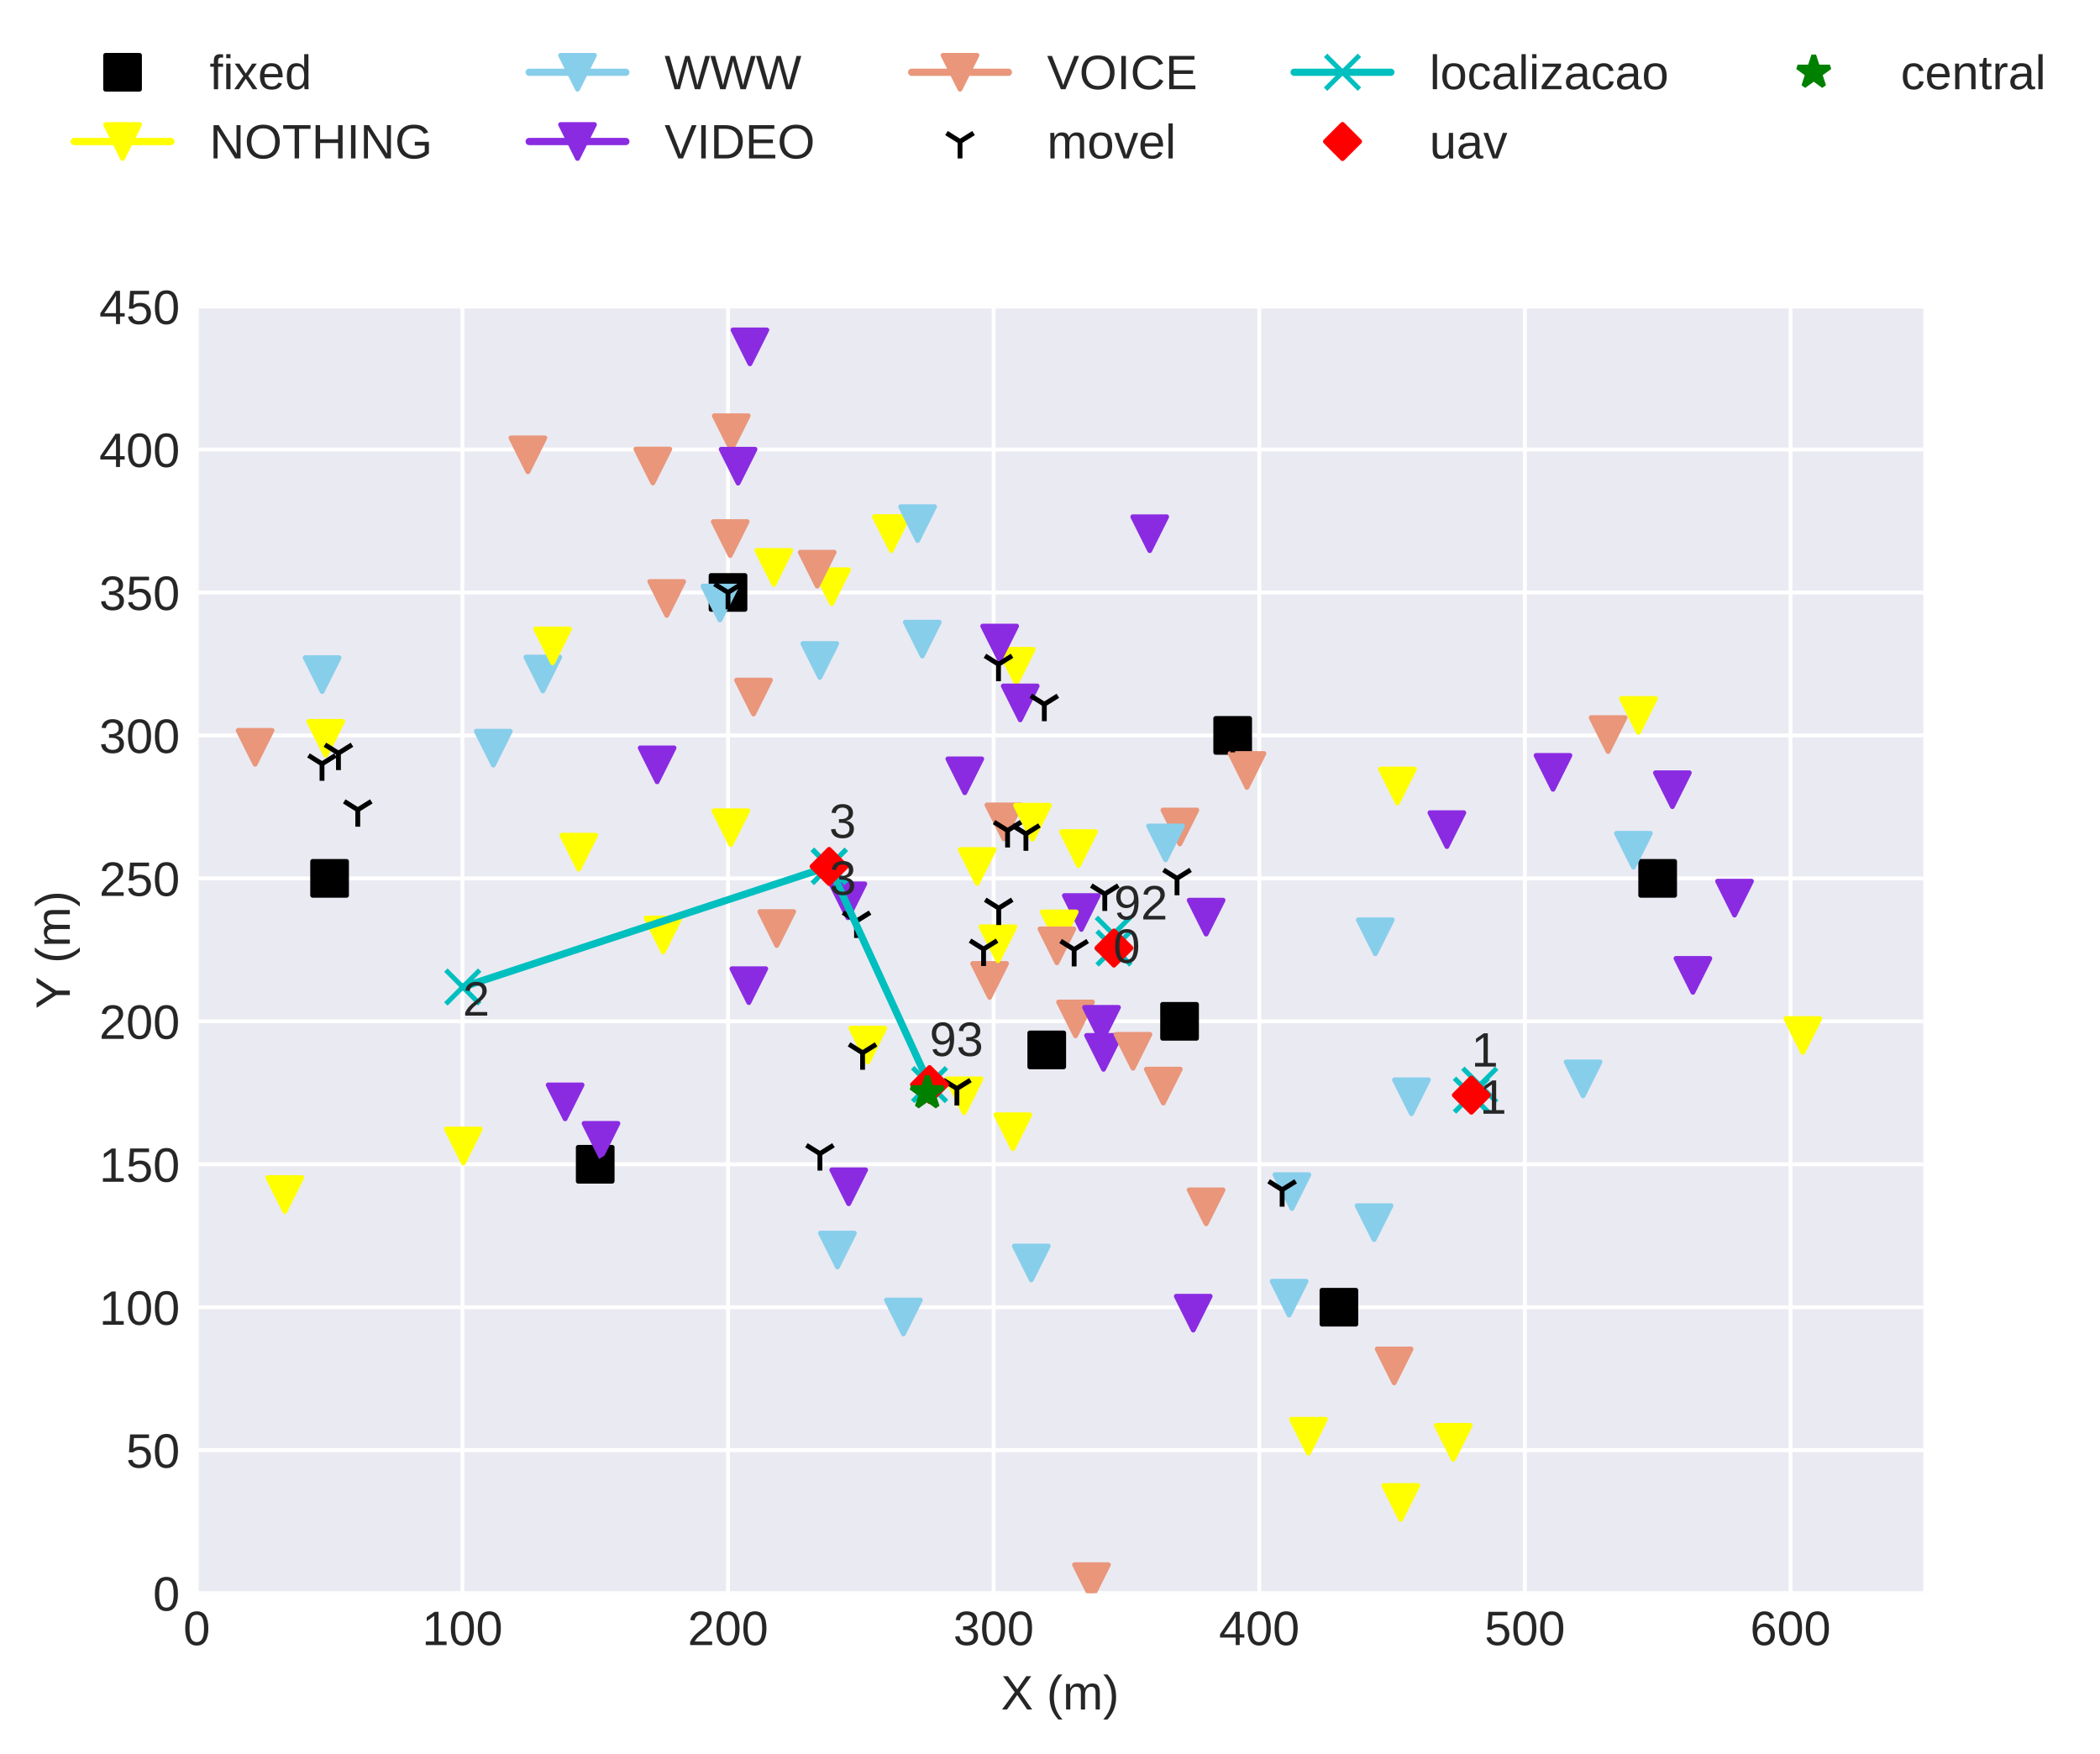 <?xml version="1.0" encoding="utf-8" standalone="no"?>
<!DOCTYPE svg PUBLIC "-//W3C//DTD SVG 1.1//EN"
  "http://www.w3.org/Graphics/SVG/1.1/DTD/svg11.dtd">
<!-- Created with matplotlib (http://matplotlib.org/) -->
<svg height="362.862pt" version="1.1" viewBox="0 0 434.379 362.862" width="434.379pt" xmlns="http://www.w3.org/2000/svg" xmlns:xlink="http://www.w3.org/1999/xlink">
 <defs>
  <style type="text/css">
*{stroke-linecap:butt;stroke-linejoin:round;}
  </style>
 </defs>
 <g id="figure_1">
  <g id="patch_1">
   <path d="M 0 362.862 
L 434.379 362.862 
L 434.379 0 
L 0 0 
z
" style="fill:#ffffff;"/>
  </g>
  <g id="axes_1">
   <g id="patch_2">
    <path d="M 40.705 329.518 
L 397.825 329.518 
L 397.825 63.406 
L 40.705 63.406 
z
" style="fill:#eaeaf2;"/>
   </g>
   <g id="matplotlib.axis_1">
    <g id="xtick_1">
     <g id="line2d_1">
      <path clip-path="url(#p40ba80d81c)" d="M 40.705 329.518 
L 40.705 63.406 
" style="fill:none;stroke:#ffffff;stroke-linecap:round;stroke-width:0.8;"/>
     </g>
     <g id="line2d_2"/>
     <g id="text_1">
      <!-- 0 -->
      <defs>
       <path d="M 51.703 34.422 
Q 51.703 17.188 45.625 8.094 
Q 39.547 -0.984 27.688 -0.984 
Q 15.828 -0.984 9.859 8.047 
Q 3.906 17.094 3.906 34.422 
Q 3.906 52.156 9.688 60.984 
Q 15.484 69.828 27.984 69.828 
Q 40.141 69.828 45.922 60.891 
Q 51.703 51.953 51.703 34.422 
z
M 42.781 34.422 
Q 42.781 49.312 39.328 56 
Q 35.891 62.703 27.984 62.703 
Q 19.875 62.703 16.328 56.109 
Q 12.797 49.516 12.797 34.422 
Q 12.797 19.781 16.375 12.984 
Q 19.969 6.203 27.781 6.203 
Q 35.547 6.203 39.156 13.125 
Q 42.781 20.062 42.781 34.422 
z
" id="LiberationSans-30"/>
      </defs>
      <g style="fill:#262626;" transform="translate(37.924 340.265)scale(0.1 -0.1)">
       <use xlink:href="#LiberationSans-30"/>
      </g>
     </g>
    </g>
    <g id="xtick_2">
     <g id="line2d_3">
      <path clip-path="url(#p40ba80d81c)" d="M 95.646 329.518 
L 95.646 63.406 
" style="fill:none;stroke:#ffffff;stroke-linecap:round;stroke-width:0.8;"/>
     </g>
     <g id="line2d_4"/>
     <g id="text_2">
      <!-- 100 -->
      <defs>
       <path d="M 7.625 0 
L 7.625 7.469 
L 25.141 7.469 
L 25.141 60.406 
L 9.625 49.312 
L 9.625 57.625 
L 25.875 68.797 
L 33.984 68.797 
L 33.984 7.469 
L 50.734 7.469 
L 50.734 0 
z
" id="LiberationSans-31"/>
      </defs>
      <g style="fill:#262626;" transform="translate(87.305 340.265)scale(0.1 -0.1)">
       <use xlink:href="#LiberationSans-31"/>
       <use x="55.615" xlink:href="#LiberationSans-30"/>
       <use x="111.23" xlink:href="#LiberationSans-30"/>
      </g>
     </g>
    </g>
    <g id="xtick_3">
     <g id="line2d_5">
      <path clip-path="url(#p40ba80d81c)" d="M 150.588 329.518 
L 150.588 63.406 
" style="fill:none;stroke:#ffffff;stroke-linecap:round;stroke-width:0.8;"/>
     </g>
     <g id="line2d_6"/>
     <g id="text_3">
      <!-- 200 -->
      <defs>
       <path d="M 5.031 0 
L 5.031 6.203 
Q 7.516 11.922 11.109 16.281 
Q 14.703 20.656 18.656 24.188 
Q 22.609 27.734 26.484 30.766 
Q 30.375 33.797 33.5 36.812 
Q 36.625 39.844 38.547 43.156 
Q 40.484 46.484 40.484 50.688 
Q 40.484 56.344 37.156 59.469 
Q 33.844 62.594 27.938 62.594 
Q 22.312 62.594 18.672 59.547 
Q 15.047 56.5 14.406 50.984 
L 5.422 51.812 
Q 6.391 60.062 12.422 64.938 
Q 18.453 69.828 27.938 69.828 
Q 38.328 69.828 43.922 64.922 
Q 49.516 60.016 49.516 50.984 
Q 49.516 46.969 47.672 43.016 
Q 45.844 39.062 42.234 35.109 
Q 38.625 31.156 28.422 22.859 
Q 22.797 18.266 19.469 14.578 
Q 16.156 10.891 14.703 7.469 
L 50.594 7.469 
L 50.594 0 
z
" id="LiberationSans-32"/>
      </defs>
      <g style="fill:#262626;" transform="translate(142.246 340.265)scale(0.1 -0.1)">
       <use xlink:href="#LiberationSans-32"/>
       <use x="55.615" xlink:href="#LiberationSans-30"/>
       <use x="111.23" xlink:href="#LiberationSans-30"/>
      </g>
     </g>
    </g>
    <g id="xtick_4">
     <g id="line2d_7">
      <path clip-path="url(#p40ba80d81c)" d="M 205.529 329.518 
L 205.529 63.406 
" style="fill:none;stroke:#ffffff;stroke-linecap:round;stroke-width:0.8;"/>
     </g>
     <g id="line2d_8"/>
     <g id="text_4">
      <!-- 300 -->
      <defs>
       <path d="M 51.219 19 
Q 51.219 9.469 45.156 4.234 
Q 39.109 -0.984 27.875 -0.984 
Q 17.438 -0.984 11.203 3.734 
Q 4.984 8.453 3.812 17.672 
L 12.891 18.5 
Q 14.656 6.297 27.875 6.297 
Q 34.516 6.297 38.297 9.562 
Q 42.094 12.844 42.094 19.281 
Q 42.094 24.906 37.766 28.047 
Q 33.453 31.203 25.297 31.203 
L 20.312 31.203 
L 20.312 38.812 
L 25.094 38.812 
Q 32.328 38.812 36.297 41.969 
Q 40.281 45.125 40.281 50.688 
Q 40.281 56.203 37.031 59.391 
Q 33.797 62.594 27.391 62.594 
Q 21.578 62.594 17.984 59.609 
Q 14.406 56.641 13.812 51.219 
L 4.984 51.906 
Q 5.953 60.359 11.984 65.094 
Q 18.016 69.828 27.484 69.828 
Q 37.844 69.828 43.578 65.016 
Q 49.312 60.203 49.312 51.609 
Q 49.312 45.016 45.625 40.891 
Q 41.938 36.766 34.906 35.297 
L 34.906 35.109 
Q 42.625 34.281 46.922 29.938 
Q 51.219 25.594 51.219 19 
z
" id="LiberationSans-33"/>
      </defs>
      <g style="fill:#262626;" transform="translate(197.188 340.265)scale(0.1 -0.1)">
       <use xlink:href="#LiberationSans-33"/>
       <use x="55.615" xlink:href="#LiberationSans-30"/>
       <use x="111.23" xlink:href="#LiberationSans-30"/>
      </g>
     </g>
    </g>
    <g id="xtick_5">
     <g id="line2d_9">
      <path clip-path="url(#p40ba80d81c)" d="M 260.471 329.518 
L 260.471 63.406 
" style="fill:none;stroke:#ffffff;stroke-linecap:round;stroke-width:0.8;"/>
     </g>
     <g id="line2d_10"/>
     <g id="text_5">
      <!-- 400 -->
      <defs>
       <path d="M 43.016 15.578 
L 43.016 0 
L 34.719 0 
L 34.719 15.578 
L 2.297 15.578 
L 2.297 22.406 
L 33.797 68.797 
L 43.016 68.797 
L 43.016 22.516 
L 52.688 22.516 
L 52.688 15.578 
z
M 34.719 58.891 
Q 34.625 58.594 33.344 56.297 
Q 32.078 54 31.453 53.078 
L 13.812 27.094 
L 11.188 23.484 
L 10.406 22.516 
L 34.719 22.516 
z
" id="LiberationSans-34"/>
      </defs>
      <g style="fill:#262626;" transform="translate(252.129 340.265)scale(0.1 -0.1)">
       <use xlink:href="#LiberationSans-34"/>
       <use x="55.615" xlink:href="#LiberationSans-30"/>
       <use x="111.23" xlink:href="#LiberationSans-30"/>
      </g>
     </g>
    </g>
    <g id="xtick_6">
     <g id="line2d_11">
      <path clip-path="url(#p40ba80d81c)" d="M 315.412 329.518 
L 315.412 63.406 
" style="fill:none;stroke:#ffffff;stroke-linecap:round;stroke-width:0.8;"/>
     </g>
     <g id="line2d_12"/>
     <g id="text_6">
      <!-- 500 -->
      <defs>
       <path d="M 51.422 22.406 
Q 51.422 11.531 44.953 5.266 
Q 38.484 -0.984 27 -0.984 
Q 17.391 -0.984 11.469 3.219 
Q 5.562 7.422 4 15.375 
L 12.891 16.406 
Q 15.672 6.203 27.203 6.203 
Q 34.281 6.203 38.281 10.469 
Q 42.281 14.75 42.281 22.219 
Q 42.281 28.719 38.25 32.719 
Q 34.234 36.719 27.391 36.719 
Q 23.828 36.719 20.75 35.594 
Q 17.672 34.469 14.594 31.781 
L 6 31.781 
L 8.297 68.797 
L 47.406 68.797 
L 47.406 61.328 
L 16.312 61.328 
L 14.984 39.5 
Q 20.703 43.891 29.203 43.891 
Q 39.359 43.891 45.391 37.938 
Q 51.422 31.984 51.422 22.406 
z
" id="LiberationSans-35"/>
      </defs>
      <g style="fill:#262626;" transform="translate(307.071 340.265)scale(0.1 -0.1)">
       <use xlink:href="#LiberationSans-35"/>
       <use x="55.615" xlink:href="#LiberationSans-30"/>
       <use x="111.23" xlink:href="#LiberationSans-30"/>
      </g>
     </g>
    </g>
    <g id="xtick_7">
     <g id="line2d_13">
      <path clip-path="url(#p40ba80d81c)" d="M 370.354 329.518 
L 370.354 63.406 
" style="fill:none;stroke:#ffffff;stroke-linecap:round;stroke-width:0.8;"/>
     </g>
     <g id="line2d_14"/>
     <g id="text_7">
      <!-- 600 -->
      <defs>
       <path d="M 51.219 22.516 
Q 51.219 11.625 45.312 5.312 
Q 39.406 -0.984 29 -0.984 
Q 17.391 -0.984 11.234 7.656 
Q 5.078 16.312 5.078 32.812 
Q 5.078 50.688 11.469 60.25 
Q 17.875 69.828 29.688 69.828 
Q 45.266 69.828 49.312 55.812 
L 40.922 54.297 
Q 38.328 62.703 29.594 62.703 
Q 22.078 62.703 17.938 55.688 
Q 13.812 48.688 13.812 35.406 
Q 16.219 39.844 20.562 42.156 
Q 24.906 44.484 30.516 44.484 
Q 40.047 44.484 45.625 38.516 
Q 51.219 32.562 51.219 22.516 
z
M 42.281 22.125 
Q 42.281 29.594 38.625 33.641 
Q 34.969 37.703 28.422 37.703 
Q 22.266 37.703 18.484 34.109 
Q 14.703 30.516 14.703 24.219 
Q 14.703 16.266 18.625 11.188 
Q 22.562 6.109 28.719 6.109 
Q 35.062 6.109 38.672 10.375 
Q 42.281 14.656 42.281 22.125 
z
" id="LiberationSans-36"/>
      </defs>
      <g style="fill:#262626;" transform="translate(362.013 340.265)scale(0.1 -0.1)">
       <use xlink:href="#LiberationSans-36"/>
       <use x="55.615" xlink:href="#LiberationSans-30"/>
       <use x="111.23" xlink:href="#LiberationSans-30"/>
      </g>
     </g>
    </g>
    <g id="text_8">
     <!-- X (m) -->
     <defs>
      <path d="M 54.297 0 
L 33.641 30.078 
L 12.547 0 
L 2.25 0 
L 28.422 35.75 
L 4.25 68.797 
L 14.547 68.797 
L 33.688 41.797 
L 52.297 68.797 
L 62.594 68.797 
L 39.062 36.078 
L 64.594 0 
z
" id="LiberationSans-58"/>
      <path id="LiberationSans-20"/>
      <path d="M 6.203 25.984 
Q 6.203 40.094 10.625 51.312 
Q 15.047 62.547 24.219 72.469 
L 32.719 72.469 
Q 23.578 62.312 19.312 50.875 
Q 15.047 39.453 15.047 25.875 
Q 15.047 12.359 19.266 0.969 
Q 23.484 -10.406 32.719 -20.703 
L 24.219 -20.703 
Q 14.984 -10.75 10.594 0.5 
Q 6.203 11.766 6.203 25.781 
z
" id="LiberationSans-28"/>
      <path d="M 37.5 0 
L 37.5 33.5 
Q 37.5 41.156 35.391 44.078 
Q 33.297 47.016 27.828 47.016 
Q 22.219 47.016 18.938 42.719 
Q 15.672 38.422 15.672 30.609 
L 15.672 0 
L 6.938 0 
L 6.938 41.547 
Q 6.938 50.781 6.641 52.828 
L 14.938 52.828 
Q 14.984 52.594 15.031 51.516 
Q 15.094 50.438 15.156 49.047 
Q 15.234 47.656 15.328 43.797 
L 15.484 43.797 
Q 18.312 49.422 21.969 51.609 
Q 25.641 53.812 30.906 53.812 
Q 36.922 53.812 40.406 51.422 
Q 43.891 49.031 45.266 43.797 
L 45.406 43.797 
Q 48.141 49.125 52.016 51.469 
Q 55.906 53.812 61.422 53.812 
Q 69.438 53.812 73.062 49.469 
Q 76.703 45.125 76.703 35.203 
L 76.703 0 
L 68.016 0 
L 68.016 33.5 
Q 68.016 41.156 65.906 44.078 
Q 63.812 47.016 58.344 47.016 
Q 52.594 47.016 49.391 42.75 
Q 46.188 38.484 46.188 30.609 
L 46.188 0 
z
" id="LiberationSans-6d"/>
      <path d="M 27.094 25.781 
Q 27.094 11.672 22.672 0.438 
Q 18.266 -10.797 9.078 -20.703 
L 0.594 -20.703 
Q 9.766 -10.453 14.016 0.891 
Q 18.266 12.25 18.266 25.875 
Q 18.266 39.5 13.984 50.875 
Q 9.719 62.25 0.594 72.469 
L 9.078 72.469 
Q 18.312 62.5 22.703 51.234 
Q 27.094 39.984 27.094 25.984 
z
" id="LiberationSans-29"/>
     </defs>
     <g style="fill:#262626;" transform="translate(207.046 353.587)scale(0.1 -0.1)">
      <use xlink:href="#LiberationSans-58"/>
      <use x="66.699" xlink:href="#LiberationSans-20"/>
      <use x="94.482" xlink:href="#LiberationSans-28"/>
      <use x="127.783" xlink:href="#LiberationSans-6d"/>
      <use x="211.084" xlink:href="#LiberationSans-29"/>
     </g>
    </g>
   </g>
   <g id="matplotlib.axis_2">
    <g id="ytick_1">
     <g id="line2d_15">
      <path clip-path="url(#p40ba80d81c)" d="M 40.705 329.518 
L 397.825 329.518 
" style="fill:none;stroke:#ffffff;stroke-linecap:round;stroke-width:0.8;"/>
     </g>
     <g id="line2d_16"/>
     <g id="text_9">
      <!-- 0 -->
      <g style="fill:#262626;" transform="translate(31.644 333.141)scale(0.1 -0.1)">
       <use xlink:href="#LiberationSans-30"/>
      </g>
     </g>
    </g>
    <g id="ytick_2">
     <g id="line2d_17">
      <path clip-path="url(#p40ba80d81c)" d="M 40.705 299.95 
L 397.825 299.95 
" style="fill:none;stroke:#ffffff;stroke-linecap:round;stroke-width:0.8;"/>
     </g>
     <g id="line2d_18"/>
     <g id="text_10">
      <!-- 50 -->
      <g style="fill:#262626;" transform="translate(26.083 303.573)scale(0.1 -0.1)">
       <use xlink:href="#LiberationSans-35"/>
       <use x="55.615" xlink:href="#LiberationSans-30"/>
      </g>
     </g>
    </g>
    <g id="ytick_3">
     <g id="line2d_19">
      <path clip-path="url(#p40ba80d81c)" d="M 40.705 270.382 
L 397.825 270.382 
" style="fill:none;stroke:#ffffff;stroke-linecap:round;stroke-width:0.8;"/>
     </g>
     <g id="line2d_20"/>
     <g id="text_11">
      <!-- 100 -->
      <g style="fill:#262626;" transform="translate(20.522 274.005)scale(0.1 -0.1)">
       <use xlink:href="#LiberationSans-31"/>
       <use x="55.615" xlink:href="#LiberationSans-30"/>
       <use x="111.23" xlink:href="#LiberationSans-30"/>
      </g>
     </g>
    </g>
    <g id="ytick_4">
     <g id="line2d_21">
      <path clip-path="url(#p40ba80d81c)" d="M 40.705 240.814 
L 397.825 240.814 
" style="fill:none;stroke:#ffffff;stroke-linecap:round;stroke-width:0.8;"/>
     </g>
     <g id="line2d_22"/>
     <g id="text_12">
      <!-- 150 -->
      <g style="fill:#262626;" transform="translate(20.522 244.437)scale(0.1 -0.1)">
       <use xlink:href="#LiberationSans-31"/>
       <use x="55.615" xlink:href="#LiberationSans-35"/>
       <use x="111.23" xlink:href="#LiberationSans-30"/>
      </g>
     </g>
    </g>
    <g id="ytick_5">
     <g id="line2d_23">
      <path clip-path="url(#p40ba80d81c)" d="M 40.705 211.246 
L 397.825 211.246 
" style="fill:none;stroke:#ffffff;stroke-linecap:round;stroke-width:0.8;"/>
     </g>
     <g id="line2d_24"/>
     <g id="text_13">
      <!-- 200 -->
      <g style="fill:#262626;" transform="translate(20.522 214.869)scale(0.1 -0.1)">
       <use xlink:href="#LiberationSans-32"/>
       <use x="55.615" xlink:href="#LiberationSans-30"/>
       <use x="111.23" xlink:href="#LiberationSans-30"/>
      </g>
     </g>
    </g>
    <g id="ytick_6">
     <g id="line2d_25">
      <path clip-path="url(#p40ba80d81c)" d="M 40.705 181.678 
L 397.825 181.678 
" style="fill:none;stroke:#ffffff;stroke-linecap:round;stroke-width:0.8;"/>
     </g>
     <g id="line2d_26"/>
     <g id="text_14">
      <!-- 250 -->
      <g style="fill:#262626;" transform="translate(20.522 185.301)scale(0.1 -0.1)">
       <use xlink:href="#LiberationSans-32"/>
       <use x="55.615" xlink:href="#LiberationSans-35"/>
       <use x="111.23" xlink:href="#LiberationSans-30"/>
      </g>
     </g>
    </g>
    <g id="ytick_7">
     <g id="line2d_27">
      <path clip-path="url(#p40ba80d81c)" d="M 40.705 152.11 
L 397.825 152.11 
" style="fill:none;stroke:#ffffff;stroke-linecap:round;stroke-width:0.8;"/>
     </g>
     <g id="line2d_28"/>
     <g id="text_15">
      <!-- 300 -->
      <g style="fill:#262626;" transform="translate(20.522 155.733)scale(0.1 -0.1)">
       <use xlink:href="#LiberationSans-33"/>
       <use x="55.615" xlink:href="#LiberationSans-30"/>
       <use x="111.23" xlink:href="#LiberationSans-30"/>
      </g>
     </g>
    </g>
    <g id="ytick_8">
     <g id="line2d_29">
      <path clip-path="url(#p40ba80d81c)" d="M 40.705 122.542 
L 397.825 122.542 
" style="fill:none;stroke:#ffffff;stroke-linecap:round;stroke-width:0.8;"/>
     </g>
     <g id="line2d_30"/>
     <g id="text_16">
      <!-- 350 -->
      <g style="fill:#262626;" transform="translate(20.522 126.165)scale(0.1 -0.1)">
       <use xlink:href="#LiberationSans-33"/>
       <use x="55.615" xlink:href="#LiberationSans-35"/>
       <use x="111.23" xlink:href="#LiberationSans-30"/>
      </g>
     </g>
    </g>
    <g id="ytick_9">
     <g id="line2d_31">
      <path clip-path="url(#p40ba80d81c)" d="M 40.705 92.974 
L 397.825 92.974 
" style="fill:none;stroke:#ffffff;stroke-linecap:round;stroke-width:0.8;"/>
     </g>
     <g id="line2d_32"/>
     <g id="text_17">
      <!-- 400 -->
      <g style="fill:#262626;" transform="translate(20.522 96.597)scale(0.1 -0.1)">
       <use xlink:href="#LiberationSans-34"/>
       <use x="55.615" xlink:href="#LiberationSans-30"/>
       <use x="111.23" xlink:href="#LiberationSans-30"/>
      </g>
     </g>
    </g>
    <g id="ytick_10">
     <g id="line2d_33">
      <path clip-path="url(#p40ba80d81c)" d="M 40.705 63.406 
L 397.825 63.406 
" style="fill:none;stroke:#ffffff;stroke-linecap:round;stroke-width:0.8;"/>
     </g>
     <g id="line2d_34"/>
     <g id="text_18">
      <!-- 450 -->
      <g style="fill:#262626;" transform="translate(20.522 67.029)scale(0.1 -0.1)">
       <use xlink:href="#LiberationSans-34"/>
       <use x="55.615" xlink:href="#LiberationSans-35"/>
       <use x="111.23" xlink:href="#LiberationSans-30"/>
      </g>
     </g>
    </g>
    <g id="text_19">
     <!-- Y (m) -->
     <defs>
      <path d="M 37.938 28.516 
L 37.938 0 
L 28.656 0 
L 28.656 28.516 
L 2.203 68.797 
L 12.453 68.797 
L 33.406 36.031 
L 54.25 68.797 
L 64.5 68.797 
z
" id="LiberationSans-59"/>
     </defs>
     <g style="fill:#262626;" transform="translate(14.447 208.68)rotate(-90)scale(0.1 -0.1)">
      <use xlink:href="#LiberationSans-59"/>
      <use x="66.684" xlink:href="#LiberationSans-20"/>
      <use x="94.467" xlink:href="#LiberationSans-28"/>
      <use x="127.768" xlink:href="#LiberationSans-6d"/>
      <use x="211.068" xlink:href="#LiberationSans-29"/>
     </g>
    </g>
   </g>
   <g id="line2d_35">
    <defs>
     <path d="M -3.5 3.5 
L 3.5 3.5 
L 3.5 -3.5 
L -3.5 -3.5 
z
" id="m73b0ae7bc9" style="stroke:#000000;stroke-linejoin:miter;"/>
    </defs>
    <g clip-path="url(#p40ba80d81c)">
     <use style="stroke:#000000;stroke-linejoin:miter;" x="342.883" xlink:href="#m73b0ae7bc9" y="181.678"/>
    </g>
   </g>
   <g id="line2d_36">
    <g clip-path="url(#p40ba80d81c)">
     <use style="stroke:#000000;stroke-linejoin:miter;" x="243.988" xlink:href="#m73b0ae7bc9" y="211.246"/>
    </g>
   </g>
   <g id="line2d_37">
    <g clip-path="url(#p40ba80d81c)">
     <use style="stroke:#000000;stroke-linejoin:miter;" x="254.977" xlink:href="#m73b0ae7bc9" y="152.11"/>
    </g>
   </g>
   <g id="line2d_38">
    <g clip-path="url(#p40ba80d81c)">
     <use style="stroke:#000000;stroke-linejoin:miter;" x="216.518" xlink:href="#m73b0ae7bc9" y="217.159"/>
    </g>
   </g>
   <g id="line2d_39">
    <g clip-path="url(#p40ba80d81c)">
     <use style="stroke:#000000;stroke-linejoin:miter;" x="276.953" xlink:href="#m73b0ae7bc9" y="270.382"/>
    </g>
   </g>
   <g id="line2d_40">
    <g clip-path="url(#p40ba80d81c)">
     <use style="stroke:#000000;stroke-linejoin:miter;" x="123.117" xlink:href="#m73b0ae7bc9" y="240.814"/>
    </g>
   </g>
   <g id="line2d_41">
    <g clip-path="url(#p40ba80d81c)">
     <use style="stroke:#000000;stroke-linejoin:miter;" x="150.588" xlink:href="#m73b0ae7bc9" y="122.542"/>
    </g>
   </g>
   <g id="line2d_42">
    <g clip-path="url(#p40ba80d81c)">
     <use style="stroke:#000000;stroke-linejoin:miter;" x="68.175" xlink:href="#m73b0ae7bc9" y="181.678"/>
    </g>
   </g>
   <g id="line2d_43">
    <path clip-path="url(#p40ba80d81c)" d="M 289.054 162.569 
" style="fill:none;stroke:#ffff00;stroke-linecap:round;stroke-width:1.5;"/>
    <defs>
     <path d="M -0 3.5 
L 3.5 -3.5 
L -3.5 -3.5 
z
" id="ma33b6c2888" style="stroke:#ffff00;stroke-linejoin:miter;"/>
    </defs>
    <g clip-path="url(#p40ba80d81c)">
     <use style="fill:#ffff00;stroke:#ffff00;stroke-linejoin:miter;" x="289.054" xlink:href="#ma33b6c2888" y="162.569"/>
    </g>
   </g>
   <g id="line2d_44">
    <path clip-path="url(#p40ba80d81c)" d="M 327.456 223.152 
" style="fill:none;stroke:#87ceeb;stroke-linecap:round;stroke-width:1.5;"/>
    <defs>
     <path d="M -0 3.5 
L 3.5 -3.5 
L -3.5 -3.5 
z
" id="mbc8b931037" style="stroke:#87ceeb;stroke-linejoin:miter;"/>
    </defs>
    <g clip-path="url(#p40ba80d81c)">
     <use style="fill:#87ceeb;stroke:#87ceeb;stroke-linejoin:miter;" x="327.456" xlink:href="#mbc8b931037" y="223.152"/>
    </g>
   </g>
   <g id="line2d_45">
    <path clip-path="url(#p40ba80d81c)" d="M 350.174 201.741 
" style="fill:none;stroke:#8a2be2;stroke-linecap:round;stroke-width:1.5;"/>
    <defs>
     <path d="M -0 3.5 
L 3.5 -3.5 
L -3.5 -3.5 
z
" id="mc5abbb7976" style="stroke:#8a2be2;stroke-linejoin:miter;"/>
    </defs>
    <g clip-path="url(#p40ba80d81c)">
     <use style="fill:#8a2be2;stroke:#8a2be2;stroke-linejoin:miter;" x="350.174" xlink:href="#mc5abbb7976" y="201.741"/>
    </g>
   </g>
   <g id="line2d_46">
    <path clip-path="url(#p40ba80d81c)" d="M 284.48 193.757 
" style="fill:none;stroke:#87ceeb;stroke-linecap:round;stroke-width:1.5;"/>
    <g clip-path="url(#p40ba80d81c)">
     <use style="fill:#87ceeb;stroke:#87ceeb;stroke-linejoin:miter;" x="284.48" xlink:href="#mbc8b931037" y="193.757"/>
    </g>
   </g>
   <g id="line2d_47">
    <path clip-path="url(#p40ba80d81c)" d="M 299.284 171.599 
" style="fill:none;stroke:#8a2be2;stroke-linecap:round;stroke-width:1.5;"/>
    <g clip-path="url(#p40ba80d81c)">
     <use style="fill:#8a2be2;stroke:#8a2be2;stroke-linejoin:miter;" x="299.284" xlink:href="#mc5abbb7976" y="171.599"/>
    </g>
   </g>
   <g id="line2d_48">
    <path clip-path="url(#p40ba80d81c)" d="M 358.782 185.769 
" style="fill:none;stroke:#8a2be2;stroke-linecap:round;stroke-width:1.5;"/>
    <g clip-path="url(#p40ba80d81c)">
     <use style="fill:#8a2be2;stroke:#8a2be2;stroke-linejoin:miter;" x="358.782" xlink:href="#mc5abbb7976" y="185.769"/>
    </g>
   </g>
   <g id="line2d_49">
    <path clip-path="url(#p40ba80d81c)" d="M 345.926 163.34 
" style="fill:none;stroke:#8a2be2;stroke-linecap:round;stroke-width:1.5;"/>
    <g clip-path="url(#p40ba80d81c)">
     <use style="fill:#8a2be2;stroke:#8a2be2;stroke-linejoin:miter;" x="345.926" xlink:href="#mc5abbb7976" y="163.34"/>
    </g>
   </g>
   <g id="line2d_50">
    <path clip-path="url(#p40ba80d81c)" d="M 332.627 151.932 
" style="fill:none;stroke:#e9967a;stroke-linecap:round;stroke-width:1.5;"/>
    <defs>
     <path d="M -0 3.5 
L 3.5 -3.5 
L -3.5 -3.5 
z
" id="mc8a8d38411" style="stroke:#e9967a;stroke-linejoin:miter;"/>
    </defs>
    <g clip-path="url(#p40ba80d81c)">
     <use style="fill:#e9967a;stroke:#e9967a;stroke-linejoin:miter;" x="332.627" xlink:href="#mc8a8d38411" y="151.932"/>
    </g>
   </g>
   <g id="line2d_51">
    <path clip-path="url(#p40ba80d81c)" d="M 338.897 147.974 
" style="fill:none;stroke:#ffff00;stroke-linecap:round;stroke-width:1.5;"/>
    <g clip-path="url(#p40ba80d81c)">
     <use style="fill:#ffff00;stroke:#ffff00;stroke-linejoin:miter;" x="338.897" xlink:href="#ma33b6c2888" y="147.974"/>
    </g>
   </g>
   <g id="line2d_52">
    <path clip-path="url(#p40ba80d81c)" d="M 321.237 159.756 
" style="fill:none;stroke:#8a2be2;stroke-linecap:round;stroke-width:1.5;"/>
    <g clip-path="url(#p40ba80d81c)">
     <use style="fill:#8a2be2;stroke:#8a2be2;stroke-linejoin:miter;" x="321.237" xlink:href="#mc5abbb7976" y="159.756"/>
    </g>
   </g>
   <g id="line2d_53">
    <path clip-path="url(#p40ba80d81c)" d="M 372.899 214.181 
" style="fill:none;stroke:#ffff00;stroke-linecap:round;stroke-width:1.5;"/>
    <g clip-path="url(#p40ba80d81c)">
     <use style="fill:#ffff00;stroke:#ffff00;stroke-linejoin:miter;" x="372.899" xlink:href="#ma33b6c2888" y="214.181"/>
    </g>
   </g>
   <g id="line2d_54">
    <path clip-path="url(#p40ba80d81c)" d="M 337.869 175.859 
" style="fill:none;stroke:#87ceeb;stroke-linecap:round;stroke-width:1.5;"/>
    <g clip-path="url(#p40ba80d81c)">
     <use style="fill:#87ceeb;stroke:#87ceeb;stroke-linejoin:miter;" x="337.869" xlink:href="#mbc8b931037" y="175.859"/>
    </g>
   </g>
   <g id="line2d_55">
    <path clip-path="url(#p40ba80d81c)" d="M 199.565 160.47 
" style="fill:none;stroke:#8a2be2;stroke-linecap:round;stroke-width:1.5;"/>
    <g clip-path="url(#p40ba80d81c)">
     <use style="fill:#8a2be2;stroke:#8a2be2;stroke-linejoin:miter;" x="199.565" xlink:href="#mc5abbb7976" y="160.47"/>
    </g>
   </g>
   <g id="line2d_56">
    <path clip-path="url(#p40ba80d81c)" d="M 222.468 210.753 
" style="fill:none;stroke:#e9967a;stroke-linecap:round;stroke-width:1.5;"/>
    <g clip-path="url(#p40ba80d81c)">
     <use style="fill:#e9967a;stroke:#e9967a;stroke-linejoin:miter;" x="222.468" xlink:href="#mc8a8d38411" y="210.753"/>
    </g>
   </g>
   <g id="line2d_57">
    <path clip-path="url(#p40ba80d81c)" d="M 204.702 202.788 
" style="fill:none;stroke:#e9967a;stroke-linecap:round;stroke-width:1.5;"/>
    <g clip-path="url(#p40ba80d81c)">
     <use style="fill:#e9967a;stroke:#e9967a;stroke-linejoin:miter;" x="204.702" xlink:href="#mc8a8d38411" y="202.788"/>
    </g>
   </g>
   <g id="line2d_58">
    <path clip-path="url(#p40ba80d81c)" d="M 237.818 110.39 
" style="fill:none;stroke:#8a2be2;stroke-linecap:round;stroke-width:1.5;"/>
    <g clip-path="url(#p40ba80d81c)">
     <use style="fill:#8a2be2;stroke:#8a2be2;stroke-linejoin:miter;" x="237.818" xlink:href="#mc5abbb7976" y="110.39"/>
    </g>
   </g>
   <g id="line2d_59">
    <path clip-path="url(#p40ba80d81c)" d="M 249.483 189.7 
" style="fill:none;stroke:#8a2be2;stroke-linecap:round;stroke-width:1.5;"/>
    <g clip-path="url(#p40ba80d81c)">
     <use style="fill:#8a2be2;stroke:#8a2be2;stroke-linejoin:miter;" x="249.483" xlink:href="#mc5abbb7976" y="189.7"/>
    </g>
   </g>
   <g id="line2d_60">
    <path clip-path="url(#p40ba80d81c)" d="M 244.052 171.058 
" style="fill:none;stroke:#e9967a;stroke-linecap:round;stroke-width:1.5;"/>
    <g clip-path="url(#p40ba80d81c)">
     <use style="fill:#e9967a;stroke:#e9967a;stroke-linejoin:miter;" x="244.052" xlink:href="#mc8a8d38411" y="171.058"/>
    </g>
   </g>
   <g id="line2d_61">
    <path clip-path="url(#p40ba80d81c)" d="M 223.665 188.739 
" style="fill:none;stroke:#8a2be2;stroke-linecap:round;stroke-width:1.5;"/>
    <g clip-path="url(#p40ba80d81c)">
     <use style="fill:#8a2be2;stroke:#8a2be2;stroke-linejoin:miter;" x="223.665" xlink:href="#mc5abbb7976" y="188.739"/>
    </g>
   </g>
   <g id="line2d_62">
    <path clip-path="url(#p40ba80d81c)" d="M 257.931 159.36 
" style="fill:none;stroke:#e9967a;stroke-linecap:round;stroke-width:1.5;"/>
    <g clip-path="url(#p40ba80d81c)">
     <use style="fill:#e9967a;stroke:#e9967a;stroke-linejoin:miter;" x="257.931" xlink:href="#mc8a8d38411" y="159.36"/>
    </g>
   </g>
   <g id="line2d_63">
    <path clip-path="url(#p40ba80d81c)" d="M 209.51 234.084 
" style="fill:none;stroke:#ffff00;stroke-linecap:round;stroke-width:1.5;"/>
    <g clip-path="url(#p40ba80d81c)">
     <use style="fill:#ffff00;stroke:#ffff00;stroke-linejoin:miter;" x="209.51" xlink:href="#ma33b6c2888" y="234.084"/>
    </g>
   </g>
   <g id="line2d_64">
    <path clip-path="url(#p40ba80d81c)" d="M 206.428 195.207 
" style="fill:none;stroke:#ffff00;stroke-linecap:round;stroke-width:1.5;"/>
    <g clip-path="url(#p40ba80d81c)">
     <use style="fill:#ffff00;stroke:#ffff00;stroke-linejoin:miter;" x="206.428" xlink:href="#ma33b6c2888" y="195.207"/>
    </g>
   </g>
   <g id="line2d_65">
    <path clip-path="url(#p40ba80d81c)" d="M 213.318 261.228 
" style="fill:none;stroke:#87ceeb;stroke-linecap:round;stroke-width:1.5;"/>
    <g clip-path="url(#p40ba80d81c)">
     <use style="fill:#87ceeb;stroke:#87ceeb;stroke-linejoin:miter;" x="213.318" xlink:href="#mbc8b931037" y="261.228"/>
    </g>
   </g>
   <g id="line2d_66">
    <path clip-path="url(#p40ba80d81c)" d="M 175.381 186.318 
" style="fill:none;stroke:#8a2be2;stroke-linecap:round;stroke-width:1.5;"/>
    <g clip-path="url(#p40ba80d81c)">
     <use style="fill:#8a2be2;stroke:#8a2be2;stroke-linejoin:miter;" x="175.381" xlink:href="#mc5abbb7976" y="186.318"/>
    </g>
   </g>
   <g id="line2d_67">
    <path clip-path="url(#p40ba80d81c)" d="M 210.212 137.814 
" style="fill:none;stroke:#ffff00;stroke-linecap:round;stroke-width:1.5;"/>
    <g clip-path="url(#p40ba80d81c)">
     <use style="fill:#ffff00;stroke:#ffff00;stroke-linejoin:miter;" x="210.212" xlink:href="#ma33b6c2888" y="137.814"/>
    </g>
   </g>
   <g id="line2d_68">
    <path clip-path="url(#p40ba80d81c)" d="M 228.259 217.673 
" style="fill:none;stroke:#8a2be2;stroke-linecap:round;stroke-width:1.5;"/>
    <g clip-path="url(#p40ba80d81c)">
     <use style="fill:#8a2be2;stroke:#8a2be2;stroke-linejoin:miter;" x="228.259" xlink:href="#mc5abbb7976" y="217.673"/>
    </g>
   </g>
   <g id="line2d_69">
    <path clip-path="url(#p40ba80d81c)" d="M 186.87 272.397 
" style="fill:none;stroke:#87ceeb;stroke-linecap:round;stroke-width:1.5;"/>
    <g clip-path="url(#p40ba80d81c)">
     <use style="fill:#87ceeb;stroke:#87ceeb;stroke-linejoin:miter;" x="186.87" xlink:href="#mbc8b931037" y="272.397"/>
    </g>
   </g>
   <g id="line2d_70">
    <path clip-path="url(#p40ba80d81c)" d="M 190.768 132.195 
" style="fill:none;stroke:#87ceeb;stroke-linecap:round;stroke-width:1.5;"/>
    <g clip-path="url(#p40ba80d81c)">
     <use style="fill:#87ceeb;stroke:#87ceeb;stroke-linejoin:miter;" x="190.768" xlink:href="#mbc8b931037" y="132.195"/>
    </g>
   </g>
   <g id="line2d_71">
    <path clip-path="url(#p40ba80d81c)" d="M 199.422 226.642 
" style="fill:none;stroke:#ffff00;stroke-linecap:round;stroke-width:1.5;"/>
    <g clip-path="url(#p40ba80d81c)">
     <use style="fill:#ffff00;stroke:#ffff00;stroke-linejoin:miter;" x="199.422" xlink:href="#ma33b6c2888" y="226.642"/>
    </g>
   </g>
   <g id="line2d_72">
    <path clip-path="url(#p40ba80d81c)" d="M 207.644 169.995 
" style="fill:none;stroke:#e9967a;stroke-linecap:round;stroke-width:1.5;"/>
    <g clip-path="url(#p40ba80d81c)">
     <use style="fill:#e9967a;stroke:#e9967a;stroke-linejoin:miter;" x="207.644" xlink:href="#mc8a8d38411" y="169.995"/>
    </g>
   </g>
   <g id="line2d_73">
    <path clip-path="url(#p40ba80d81c)" d="M 223.088 175.512 
" style="fill:none;stroke:#ffff00;stroke-linecap:round;stroke-width:1.5;"/>
    <g clip-path="url(#p40ba80d81c)">
     <use style="fill:#ffff00;stroke:#ffff00;stroke-linejoin:miter;" x="223.088" xlink:href="#ma33b6c2888" y="175.512"/>
    </g>
   </g>
   <g id="line2d_74">
    <path clip-path="url(#p40ba80d81c)" d="M 213.563 170.061 
" style="fill:none;stroke:#ffff00;stroke-linecap:round;stroke-width:1.5;"/>
    <g clip-path="url(#p40ba80d81c)">
     <use style="fill:#ffff00;stroke:#ffff00;stroke-linejoin:miter;" x="213.563" xlink:href="#ma33b6c2888" y="170.061"/>
    </g>
   </g>
   <g id="line2d_75">
    <path clip-path="url(#p40ba80d81c)" d="M 241.084 174.343 
" style="fill:none;stroke:#87ceeb;stroke-linecap:round;stroke-width:1.5;"/>
    <g clip-path="url(#p40ba80d81c)">
     <use style="fill:#87ceeb;stroke:#87ceeb;stroke-linejoin:miter;" x="241.084" xlink:href="#mbc8b931037" y="174.343"/>
    </g>
   </g>
   <g id="line2d_76">
    <path clip-path="url(#p40ba80d81c)" d="M 175.551 245.472 
" style="fill:none;stroke:#8a2be2;stroke-linecap:round;stroke-width:1.5;"/>
    <g clip-path="url(#p40ba80d81c)">
     <use style="fill:#8a2be2;stroke:#8a2be2;stroke-linejoin:miter;" x="175.551" xlink:href="#mc5abbb7976" y="245.472"/>
    </g>
   </g>
   <g id="line2d_77">
    <path clip-path="url(#p40ba80d81c)" d="M 227.846 211.867 
" style="fill:none;stroke:#8a2be2;stroke-linecap:round;stroke-width:1.5;"/>
    <g clip-path="url(#p40ba80d81c)">
     <use style="fill:#8a2be2;stroke:#8a2be2;stroke-linejoin:miter;" x="227.846" xlink:href="#mc5abbb7976" y="211.867"/>
    </g>
   </g>
   <g id="line2d_78">
    <path clip-path="url(#p40ba80d81c)" d="M 219.112 192.128 
" style="fill:none;stroke:#ffff00;stroke-linecap:round;stroke-width:1.5;"/>
    <g clip-path="url(#p40ba80d81c)">
     <use style="fill:#ffff00;stroke:#ffff00;stroke-linejoin:miter;" x="219.112" xlink:href="#ma33b6c2888" y="192.128"/>
    </g>
   </g>
   <g id="line2d_79">
    <path clip-path="url(#p40ba80d81c)" d="M 240.621 224.646 
" style="fill:none;stroke:#e9967a;stroke-linecap:round;stroke-width:1.5;"/>
    <g clip-path="url(#p40ba80d81c)">
     <use style="fill:#e9967a;stroke:#e9967a;stroke-linejoin:miter;" x="240.621" xlink:href="#mc8a8d38411" y="224.646"/>
    </g>
   </g>
   <g id="line2d_80">
    <path clip-path="url(#p40ba80d81c)" d="M 218.617 195.639 
" style="fill:none;stroke:#e9967a;stroke-linecap:round;stroke-width:1.5;"/>
    <g clip-path="url(#p40ba80d81c)">
     <use style="fill:#e9967a;stroke:#e9967a;stroke-linejoin:miter;" x="218.617" xlink:href="#mc8a8d38411" y="195.639"/>
    </g>
   </g>
   <g id="line2d_81">
    <path clip-path="url(#p40ba80d81c)" d="M 173.219 258.554 
" style="fill:none;stroke:#87ceeb;stroke-linecap:round;stroke-width:1.5;"/>
    <g clip-path="url(#p40ba80d81c)">
     <use style="fill:#87ceeb;stroke:#87ceeb;stroke-linejoin:miter;" x="173.219" xlink:href="#mbc8b931037" y="258.554"/>
    </g>
   </g>
   <g id="line2d_82">
    <path clip-path="url(#p40ba80d81c)" d="M 234.352 217.452 
" style="fill:none;stroke:#e9967a;stroke-linecap:round;stroke-width:1.5;"/>
    <g clip-path="url(#p40ba80d81c)">
     <use style="fill:#e9967a;stroke:#e9967a;stroke-linejoin:miter;" x="234.352" xlink:href="#mc8a8d38411" y="217.452"/>
    </g>
   </g>
   <g id="line2d_83">
    <path clip-path="url(#p40ba80d81c)" d="M 202.124 179.222 
" style="fill:none;stroke:#ffff00;stroke-linecap:round;stroke-width:1.5;"/>
    <g clip-path="url(#p40ba80d81c)">
     <use style="fill:#ffff00;stroke:#ffff00;stroke-linejoin:miter;" x="202.124" xlink:href="#ma33b6c2888" y="179.222"/>
    </g>
   </g>
   <g id="line2d_84">
    <path clip-path="url(#p40ba80d81c)" d="M 179.51 216.151 
" style="fill:none;stroke:#ffff00;stroke-linecap:round;stroke-width:1.5;"/>
    <g clip-path="url(#p40ba80d81c)">
     <use style="fill:#ffff00;stroke:#ffff00;stroke-linejoin:miter;" x="179.51" xlink:href="#ma33b6c2888" y="216.151"/>
    </g>
   </g>
   <g id="line2d_85">
    <path clip-path="url(#p40ba80d81c)" d="M 211.03 145.388 
" style="fill:none;stroke:#8a2be2;stroke-linecap:round;stroke-width:1.5;"/>
    <g clip-path="url(#p40ba80d81c)">
     <use style="fill:#8a2be2;stroke:#8a2be2;stroke-linejoin:miter;" x="211.03" xlink:href="#mc5abbb7976" y="145.388"/>
    </g>
   </g>
   <g id="line2d_86">
    <path clip-path="url(#p40ba80d81c)" d="M 249.478 249.617 
" style="fill:none;stroke:#e9967a;stroke-linecap:round;stroke-width:1.5;"/>
    <g clip-path="url(#p40ba80d81c)">
     <use style="fill:#e9967a;stroke:#e9967a;stroke-linejoin:miter;" x="249.478" xlink:href="#mc8a8d38411" y="249.617"/>
    </g>
   </g>
   <g id="line2d_87">
    <path clip-path="url(#p40ba80d81c)" d="M 270.649 297.075 
" style="fill:none;stroke:#ffff00;stroke-linecap:round;stroke-width:1.5;"/>
    <g clip-path="url(#p40ba80d81c)">
     <use style="fill:#ffff00;stroke:#ffff00;stroke-linejoin:miter;" x="270.649" xlink:href="#ma33b6c2888" y="297.075"/>
    </g>
   </g>
   <g id="line2d_88">
    <path clip-path="url(#p40ba80d81c)" d="M 291.956 226.857 
" style="fill:none;stroke:#87ceeb;stroke-linecap:round;stroke-width:1.5;"/>
    <g clip-path="url(#p40ba80d81c)">
     <use style="fill:#87ceeb;stroke:#87ceeb;stroke-linejoin:miter;" x="291.956" xlink:href="#mbc8b931037" y="226.857"/>
    </g>
   </g>
   <g id="line2d_89">
    <path clip-path="url(#p40ba80d81c)" d="M 289.738 310.766 
" style="fill:none;stroke:#ffff00;stroke-linecap:round;stroke-width:1.5;"/>
    <g clip-path="url(#p40ba80d81c)">
     <use style="fill:#ffff00;stroke:#ffff00;stroke-linejoin:miter;" x="289.738" xlink:href="#ma33b6c2888" y="310.766"/>
    </g>
   </g>
   <g id="line2d_90">
    <path clip-path="url(#p40ba80d81c)" d="M 288.373 282.524 
" style="fill:none;stroke:#e9967a;stroke-linecap:round;stroke-width:1.5;"/>
    <g clip-path="url(#p40ba80d81c)">
     <use style="fill:#e9967a;stroke:#e9967a;stroke-linejoin:miter;" x="288.373" xlink:href="#mc8a8d38411" y="282.524"/>
    </g>
   </g>
   <g id="line2d_91">
    <path clip-path="url(#p40ba80d81c)" d="M 225.768 327.144 
" style="fill:none;stroke:#e9967a;stroke-linecap:round;stroke-width:1.5;"/>
    <g clip-path="url(#p40ba80d81c)">
     <use style="fill:#e9967a;stroke:#e9967a;stroke-linejoin:miter;" x="225.768" xlink:href="#mc8a8d38411" y="327.144"/>
    </g>
   </g>
   <g id="line2d_92">
    <path clip-path="url(#p40ba80d81c)" d="M 246.819 271.612 
" style="fill:none;stroke:#8a2be2;stroke-linecap:round;stroke-width:1.5;"/>
    <g clip-path="url(#p40ba80d81c)">
     <use style="fill:#8a2be2;stroke:#8a2be2;stroke-linejoin:miter;" x="246.819" xlink:href="#mc5abbb7976" y="271.612"/>
    </g>
   </g>
   <g id="line2d_93">
    <path clip-path="url(#p40ba80d81c)" d="M 300.603 298.322 
" style="fill:none;stroke:#ffff00;stroke-linecap:round;stroke-width:1.5;"/>
    <g clip-path="url(#p40ba80d81c)">
     <use style="fill:#ffff00;stroke:#ffff00;stroke-linejoin:miter;" x="300.603" xlink:href="#ma33b6c2888" y="298.322"/>
    </g>
   </g>
   <g id="line2d_94">
    <path clip-path="url(#p40ba80d81c)" d="M 284.221 252.892 
" style="fill:none;stroke:#87ceeb;stroke-linecap:round;stroke-width:1.5;"/>
    <g clip-path="url(#p40ba80d81c)">
     <use style="fill:#87ceeb;stroke:#87ceeb;stroke-linejoin:miter;" x="284.221" xlink:href="#mbc8b931037" y="252.892"/>
    </g>
   </g>
   <g id="line2d_95">
    <path clip-path="url(#p40ba80d81c)" d="M 266.645 268.511 
" style="fill:none;stroke:#87ceeb;stroke-linecap:round;stroke-width:1.5;"/>
    <g clip-path="url(#p40ba80d81c)">
     <use style="fill:#87ceeb;stroke:#87ceeb;stroke-linejoin:miter;" x="266.645" xlink:href="#mbc8b931037" y="268.511"/>
    </g>
   </g>
   <g id="line2d_96">
    <path clip-path="url(#p40ba80d81c)" d="M 267.229 246.465 
" style="fill:none;stroke:#87ceeb;stroke-linecap:round;stroke-width:1.5;"/>
    <g clip-path="url(#p40ba80d81c)">
     <use style="fill:#87ceeb;stroke:#87ceeb;stroke-linejoin:miter;" x="267.229" xlink:href="#mbc8b931037" y="246.465"/>
    </g>
   </g>
   <g id="line2d_97">
    <path clip-path="url(#p40ba80d81c)" d="M 116.897 227.908 
" style="fill:none;stroke:#8a2be2;stroke-linecap:round;stroke-width:1.5;"/>
    <g clip-path="url(#p40ba80d81c)">
     <use style="fill:#8a2be2;stroke:#8a2be2;stroke-linejoin:miter;" x="116.897" xlink:href="#mc5abbb7976" y="227.908"/>
    </g>
   </g>
   <g id="line2d_98">
    <path clip-path="url(#p40ba80d81c)" d="M 137.164 193.384 
" style="fill:none;stroke:#ffff00;stroke-linecap:round;stroke-width:1.5;"/>
    <g clip-path="url(#p40ba80d81c)">
     <use style="fill:#ffff00;stroke:#ffff00;stroke-linejoin:miter;" x="137.164" xlink:href="#ma33b6c2888" y="193.384"/>
    </g>
   </g>
   <g id="line2d_99">
    <path clip-path="url(#p40ba80d81c)" d="M 154.892 203.872 
" style="fill:none;stroke:#8a2be2;stroke-linecap:round;stroke-width:1.5;"/>
    <g clip-path="url(#p40ba80d81c)">
     <use style="fill:#8a2be2;stroke:#8a2be2;stroke-linejoin:miter;" x="154.892" xlink:href="#mc5abbb7976" y="203.872"/>
    </g>
   </g>
   <g id="line2d_100">
    <path clip-path="url(#p40ba80d81c)" d="M 124.311 235.867 
" style="fill:none;stroke:#8a2be2;stroke-linecap:round;stroke-width:1.5;"/>
    <g clip-path="url(#p40ba80d81c)">
     <use style="fill:#8a2be2;stroke:#8a2be2;stroke-linejoin:miter;" x="124.311" xlink:href="#mc5abbb7976" y="235.867"/>
    </g>
   </g>
   <g id="line2d_101">
    <path clip-path="url(#p40ba80d81c)" d="M 95.845 237.023 
" style="fill:none;stroke:#ffff00;stroke-linecap:round;stroke-width:1.5;"/>
    <g clip-path="url(#p40ba80d81c)">
     <use style="fill:#ffff00;stroke:#ffff00;stroke-linejoin:miter;" x="95.845" xlink:href="#ma33b6c2888" y="237.023"/>
    </g>
   </g>
   <g id="line2d_102">
    <path clip-path="url(#p40ba80d81c)" d="M 155.859 144.177 
" style="fill:none;stroke:#e9967a;stroke-linecap:round;stroke-width:1.5;"/>
    <g clip-path="url(#p40ba80d81c)">
     <use style="fill:#e9967a;stroke:#e9967a;stroke-linejoin:miter;" x="155.859" xlink:href="#mc8a8d38411" y="144.177"/>
    </g>
   </g>
   <g id="line2d_103">
    <path clip-path="url(#p40ba80d81c)" d="M 160.671 192.061 
" style="fill:none;stroke:#e9967a;stroke-linecap:round;stroke-width:1.5;"/>
    <g clip-path="url(#p40ba80d81c)">
     <use style="fill:#e9967a;stroke:#e9967a;stroke-linejoin:miter;" x="160.671" xlink:href="#mc8a8d38411" y="192.061"/>
    </g>
   </g>
   <g id="line2d_104">
    <path clip-path="url(#p40ba80d81c)" d="M 112.281 139.414 
" style="fill:none;stroke:#87ceeb;stroke-linecap:round;stroke-width:1.5;"/>
    <g clip-path="url(#p40ba80d81c)">
     <use style="fill:#87ceeb;stroke:#87ceeb;stroke-linejoin:miter;" x="112.281" xlink:href="#mbc8b931037" y="139.414"/>
    </g>
   </g>
   <g id="line2d_105">
    <path clip-path="url(#p40ba80d81c)" d="M 169.576 136.61 
" style="fill:none;stroke:#87ceeb;stroke-linecap:round;stroke-width:1.5;"/>
    <g clip-path="url(#p40ba80d81c)">
     <use style="fill:#87ceeb;stroke:#87ceeb;stroke-linejoin:miter;" x="169.576" xlink:href="#mbc8b931037" y="136.61"/>
    </g>
   </g>
   <g id="line2d_106">
    <path clip-path="url(#p40ba80d81c)" d="M 135.034 96.395 
" style="fill:none;stroke:#e9967a;stroke-linecap:round;stroke-width:1.5;"/>
    <g clip-path="url(#p40ba80d81c)">
     <use style="fill:#e9967a;stroke:#e9967a;stroke-linejoin:miter;" x="135.034" xlink:href="#mc8a8d38411" y="96.395"/>
    </g>
   </g>
   <g id="line2d_107">
    <path clip-path="url(#p40ba80d81c)" d="M 135.926 158.198 
" style="fill:none;stroke:#8a2be2;stroke-linecap:round;stroke-width:1.5;"/>
    <g clip-path="url(#p40ba80d81c)">
     <use style="fill:#8a2be2;stroke:#8a2be2;stroke-linejoin:miter;" x="135.926" xlink:href="#mc5abbb7976" y="158.198"/>
    </g>
   </g>
   <g id="line2d_108">
    <path clip-path="url(#p40ba80d81c)" d="M 184.363 110.354 
" style="fill:none;stroke:#ffff00;stroke-linecap:round;stroke-width:1.5;"/>
    <g clip-path="url(#p40ba80d81c)">
     <use style="fill:#ffff00;stroke:#ffff00;stroke-linejoin:miter;" x="184.363" xlink:href="#ma33b6c2888" y="110.354"/>
    </g>
   </g>
   <g id="line2d_109">
    <path clip-path="url(#p40ba80d81c)" d="M 206.777 132.999 
" style="fill:none;stroke:#8a2be2;stroke-linecap:round;stroke-width:1.5;"/>
    <g clip-path="url(#p40ba80d81c)">
     <use style="fill:#8a2be2;stroke:#8a2be2;stroke-linejoin:miter;" x="206.777" xlink:href="#mc5abbb7976" y="132.999"/>
    </g>
   </g>
   <g id="line2d_110">
    <path clip-path="url(#p40ba80d81c)" d="M 151.256 89.498 
" style="fill:none;stroke:#e9967a;stroke-linecap:round;stroke-width:1.5;"/>
    <g clip-path="url(#p40ba80d81c)">
     <use style="fill:#e9967a;stroke:#e9967a;stroke-linejoin:miter;" x="151.256" xlink:href="#mc8a8d38411" y="89.498"/>
    </g>
   </g>
   <g id="line2d_111">
    <path clip-path="url(#p40ba80d81c)" d="M 114.305 133.594 
" style="fill:none;stroke:#ffff00;stroke-linecap:round;stroke-width:1.5;"/>
    <g clip-path="url(#p40ba80d81c)">
     <use style="fill:#ffff00;stroke:#ffff00;stroke-linejoin:miter;" x="114.305" xlink:href="#ma33b6c2888" y="133.594"/>
    </g>
   </g>
   <g id="line2d_112">
    <path clip-path="url(#p40ba80d81c)" d="M 172.02 121.348 
" style="fill:none;stroke:#ffff00;stroke-linecap:round;stroke-width:1.5;"/>
    <g clip-path="url(#p40ba80d81c)">
     <use style="fill:#ffff00;stroke:#ffff00;stroke-linejoin:miter;" x="172.02" xlink:href="#ma33b6c2888" y="121.348"/>
    </g>
   </g>
   <g id="line2d_113">
    <path clip-path="url(#p40ba80d81c)" d="M 152.672 96.42 
" style="fill:none;stroke:#8a2be2;stroke-linecap:round;stroke-width:1.5;"/>
    <g clip-path="url(#p40ba80d81c)">
     <use style="fill:#8a2be2;stroke:#8a2be2;stroke-linejoin:miter;" x="152.672" xlink:href="#mc5abbb7976" y="96.42"/>
    </g>
   </g>
   <g id="line2d_114">
    <path clip-path="url(#p40ba80d81c)" d="M 151.161 171.198 
" style="fill:none;stroke:#ffff00;stroke-linecap:round;stroke-width:1.5;"/>
    <g clip-path="url(#p40ba80d81c)">
     <use style="fill:#ffff00;stroke:#ffff00;stroke-linejoin:miter;" x="151.161" xlink:href="#ma33b6c2888" y="171.198"/>
    </g>
   </g>
   <g id="line2d_115">
    <path clip-path="url(#p40ba80d81c)" d="M 155.121 71.744 
" style="fill:none;stroke:#8a2be2;stroke-linecap:round;stroke-width:1.5;"/>
    <g clip-path="url(#p40ba80d81c)">
     <use style="fill:#8a2be2;stroke:#8a2be2;stroke-linejoin:miter;" x="155.121" xlink:href="#mc5abbb7976" y="71.744"/>
    </g>
   </g>
   <g id="line2d_116">
    <path clip-path="url(#p40ba80d81c)" d="M 137.911 123.784 
" style="fill:none;stroke:#e9967a;stroke-linecap:round;stroke-width:1.5;"/>
    <g clip-path="url(#p40ba80d81c)">
     <use style="fill:#e9967a;stroke:#e9967a;stroke-linejoin:miter;" x="137.911" xlink:href="#mc8a8d38411" y="123.784"/>
    </g>
   </g>
   <g id="line2d_117">
    <path clip-path="url(#p40ba80d81c)" d="M 151.039 111.395 
" style="fill:none;stroke:#e9967a;stroke-linecap:round;stroke-width:1.5;"/>
    <g clip-path="url(#p40ba80d81c)">
     <use style="fill:#e9967a;stroke:#e9967a;stroke-linejoin:miter;" x="151.039" xlink:href="#mc8a8d38411" y="111.395"/>
    </g>
   </g>
   <g id="line2d_118">
    <path clip-path="url(#p40ba80d81c)" d="M 169.038 117.729 
" style="fill:none;stroke:#e9967a;stroke-linecap:round;stroke-width:1.5;"/>
    <g clip-path="url(#p40ba80d81c)">
     <use style="fill:#e9967a;stroke:#e9967a;stroke-linejoin:miter;" x="169.038" xlink:href="#mc8a8d38411" y="117.729"/>
    </g>
   </g>
   <g id="line2d_119">
    <path clip-path="url(#p40ba80d81c)" d="M 148.908 124.73 
" style="fill:none;stroke:#87ceeb;stroke-linecap:round;stroke-width:1.5;"/>
    <g clip-path="url(#p40ba80d81c)">
     <use style="fill:#87ceeb;stroke:#87ceeb;stroke-linejoin:miter;" x="148.908" xlink:href="#mbc8b931037" y="124.73"/>
    </g>
   </g>
   <g id="line2d_120">
    <path clip-path="url(#p40ba80d81c)" d="M 189.806 108.304 
" style="fill:none;stroke:#87ceeb;stroke-linecap:round;stroke-width:1.5;"/>
    <g clip-path="url(#p40ba80d81c)">
     <use style="fill:#87ceeb;stroke:#87ceeb;stroke-linejoin:miter;" x="189.806" xlink:href="#mbc8b931037" y="108.304"/>
    </g>
   </g>
   <g id="line2d_121">
    <path clip-path="url(#p40ba80d81c)" d="M 160.059 117.363 
" style="fill:none;stroke:#ffff00;stroke-linecap:round;stroke-width:1.5;"/>
    <g clip-path="url(#p40ba80d81c)">
     <use style="fill:#ffff00;stroke:#ffff00;stroke-linejoin:miter;" x="160.059" xlink:href="#ma33b6c2888" y="117.363"/>
    </g>
   </g>
   <g id="line2d_122">
    <path clip-path="url(#p40ba80d81c)" d="M 102.042 154.749 
" style="fill:none;stroke:#87ceeb;stroke-linecap:round;stroke-width:1.5;"/>
    <g clip-path="url(#p40ba80d81c)">
     <use style="fill:#87ceeb;stroke:#87ceeb;stroke-linejoin:miter;" x="102.042" xlink:href="#mbc8b931037" y="154.749"/>
    </g>
   </g>
   <g id="line2d_123">
    <path clip-path="url(#p40ba80d81c)" d="M 109.193 94.074 
" style="fill:none;stroke:#e9967a;stroke-linecap:round;stroke-width:1.5;"/>
    <g clip-path="url(#p40ba80d81c)">
     <use style="fill:#e9967a;stroke:#e9967a;stroke-linejoin:miter;" x="109.193" xlink:href="#mc8a8d38411" y="94.074"/>
    </g>
   </g>
   <g id="line2d_124">
    <path clip-path="url(#p40ba80d81c)" d="M 67.369 152.708 
" style="fill:none;stroke:#ffff00;stroke-linecap:round;stroke-width:1.5;"/>
    <g clip-path="url(#p40ba80d81c)">
     <use style="fill:#ffff00;stroke:#ffff00;stroke-linejoin:miter;" x="67.369" xlink:href="#ma33b6c2888" y="152.708"/>
    </g>
   </g>
   <g id="line2d_125">
    <path clip-path="url(#p40ba80d81c)" d="M 52.764 154.578 
" style="fill:none;stroke:#e9967a;stroke-linecap:round;stroke-width:1.5;"/>
    <g clip-path="url(#p40ba80d81c)">
     <use style="fill:#e9967a;stroke:#e9967a;stroke-linejoin:miter;" x="52.764" xlink:href="#mc8a8d38411" y="154.578"/>
    </g>
   </g>
   <g id="line2d_126">
    <path clip-path="url(#p40ba80d81c)" d="M 119.712 176.256 
" style="fill:none;stroke:#ffff00;stroke-linecap:round;stroke-width:1.5;"/>
    <g clip-path="url(#p40ba80d81c)">
     <use style="fill:#ffff00;stroke:#ffff00;stroke-linejoin:miter;" x="119.712" xlink:href="#ma33b6c2888" y="176.256"/>
    </g>
   </g>
   <g id="line2d_127">
    <path clip-path="url(#p40ba80d81c)" d="M 58.907 247.063 
" style="fill:none;stroke:#ffff00;stroke-linecap:round;stroke-width:1.5;"/>
    <g clip-path="url(#p40ba80d81c)">
     <use style="fill:#ffff00;stroke:#ffff00;stroke-linejoin:miter;" x="58.907" xlink:href="#ma33b6c2888" y="247.063"/>
    </g>
   </g>
   <g id="line2d_128">
    <path clip-path="url(#p40ba80d81c)" d="M 66.63 139.53 
" style="fill:none;stroke:#87ceeb;stroke-linecap:round;stroke-width:1.5;"/>
    <g clip-path="url(#p40ba80d81c)">
     <use style="fill:#87ceeb;stroke:#87ceeb;stroke-linejoin:miter;" x="66.63" xlink:href="#mbc8b931037" y="139.53"/>
    </g>
   </g>
   <g id="line2d_129">
    <defs>
     <path d="M 0 0 
L 0 3.5 
M 0 0 
L 2.8 -1.75 
M 0 0 
L -2.8 -1.75 
" id="m3056b5ebb1" style="stroke:#000000;"/>
    </defs>
    <g clip-path="url(#p40ba80d81c)">
     <use style="stroke:#000000;" x="74.005" xlink:href="#m3056b5ebb1" y="167.498"/>
    </g>
   </g>
   <g id="line2d_130">
    <g clip-path="url(#p40ba80d81c)">
     <use style="stroke:#000000;" x="70.006" xlink:href="#m3056b5ebb1" y="155.787"/>
    </g>
   </g>
   <g id="line2d_131">
    <g clip-path="url(#p40ba80d81c)">
     <use style="stroke:#000000;" x="66.608" xlink:href="#m3056b5ebb1" y="157.994"/>
    </g>
   </g>
   <g id="line2d_132">
    <g clip-path="url(#p40ba80d81c)">
     <use style="stroke:#000000;" x="216.015" xlink:href="#m3056b5ebb1" y="145.666"/>
    </g>
   </g>
   <g id="line2d_133">
    <g clip-path="url(#p40ba80d81c)">
     <use style="stroke:#000000;" x="228.523" xlink:href="#m3056b5ebb1" y="184.911"/>
    </g>
   </g>
   <g id="line2d_134">
    <g clip-path="url(#p40ba80d81c)">
     <use style="stroke:#000000;" x="222.183" xlink:href="#m3056b5ebb1" y="196.394"/>
    </g>
   </g>
   <g id="line2d_135">
    <g clip-path="url(#p40ba80d81c)">
     <use style="stroke:#000000;" x="265.207" xlink:href="#m3056b5ebb1" y="246.088"/>
    </g>
   </g>
   <g id="line2d_136">
    <g clip-path="url(#p40ba80d81c)">
     <use style="stroke:#000000;" x="206.587" xlink:href="#m3056b5ebb1" y="187.839"/>
    </g>
   </g>
   <g id="line2d_137">
    <g clip-path="url(#p40ba80d81c)">
     <use style="stroke:#000000;" x="206.537" xlink:href="#m3056b5ebb1" y="137.394"/>
    </g>
   </g>
   <g id="line2d_138">
    <g clip-path="url(#p40ba80d81c)">
     <use style="stroke:#000000;" x="243.465" xlink:href="#m3056b5ebb1" y="181.674"/>
    </g>
   </g>
   <g id="line2d_139">
    <g clip-path="url(#p40ba80d81c)">
     <use style="stroke:#000000;" x="212.21" xlink:href="#m3056b5ebb1" y="172.473"/>
    </g>
   </g>
   <g id="line2d_140">
    <g clip-path="url(#p40ba80d81c)">
     <use style="stroke:#000000;" x="203.449" xlink:href="#m3056b5ebb1" y="196.308"/>
    </g>
   </g>
   <g id="line2d_141">
    <g clip-path="url(#p40ba80d81c)">
     <use style="stroke:#000000;" x="169.599" xlink:href="#m3056b5ebb1" y="238.622"/>
    </g>
   </g>
   <g id="line2d_142">
    <g clip-path="url(#p40ba80d81c)">
     <use style="stroke:#000000;" x="178.422" xlink:href="#m3056b5ebb1" y="217.762"/>
    </g>
   </g>
   <g id="line2d_143">
    <g clip-path="url(#p40ba80d81c)">
     <use style="stroke:#000000;" x="177.171" xlink:href="#m3056b5ebb1" y="190.504"/>
    </g>
   </g>
   <g id="line2d_144">
    <g clip-path="url(#p40ba80d81c)">
     <use style="stroke:#000000;" x="208.413" xlink:href="#m3056b5ebb1" y="171.787"/>
    </g>
   </g>
   <g id="line2d_145">
    <g clip-path="url(#p40ba80d81c)">
     <use style="stroke:#000000;" x="197.933" xlink:href="#m3056b5ebb1" y="225.158"/>
    </g>
   </g>
   <g id="line2d_146">
    <g clip-path="url(#p40ba80d81c)">
     <use style="stroke:#000000;" x="342.883" xlink:href="#m3056b5ebb1" y="181.678"/>
    </g>
   </g>
   <g id="line2d_147">
    <g clip-path="url(#p40ba80d81c)">
     <use style="stroke:#000000;" x="243.988" xlink:href="#m3056b5ebb1" y="211.246"/>
    </g>
   </g>
   <g id="line2d_148">
    <g clip-path="url(#p40ba80d81c)">
     <use style="stroke:#000000;" x="254.977" xlink:href="#m3056b5ebb1" y="152.11"/>
    </g>
   </g>
   <g id="line2d_149">
    <g clip-path="url(#p40ba80d81c)">
     <use style="stroke:#000000;" x="216.518" xlink:href="#m3056b5ebb1" y="217.159"/>
    </g>
   </g>
   <g id="line2d_150">
    <g clip-path="url(#p40ba80d81c)">
     <use style="stroke:#000000;" x="276.953" xlink:href="#m3056b5ebb1" y="270.382"/>
    </g>
   </g>
   <g id="line2d_151">
    <g clip-path="url(#p40ba80d81c)">
     <use style="stroke:#000000;" x="123.117" xlink:href="#m3056b5ebb1" y="240.814"/>
    </g>
   </g>
   <g id="line2d_152">
    <g clip-path="url(#p40ba80d81c)">
     <use style="stroke:#000000;" x="150.588" xlink:href="#m3056b5ebb1" y="122.542"/>
    </g>
   </g>
   <g id="line2d_153">
    <g clip-path="url(#p40ba80d81c)">
     <use style="stroke:#000000;" x="68.175" xlink:href="#m3056b5ebb1" y="181.678"/>
    </g>
   </g>
   <g id="line2d_154">
    <path clip-path="url(#p40ba80d81c)" d="M 304.349 226.516 
L 306.081 224.45 
" style="fill:none;stroke:#00bfbf;stroke-linecap:round;stroke-width:1.5;"/>
    <defs>
     <path d="M -3.5 3.5 
L 3.5 -3.5 
M -3.5 -3.5 
L 3.5 3.5 
" id="m9fb7c2bee4" style="stroke:#00bfbf;"/>
    </defs>
    <g clip-path="url(#p40ba80d81c)">
     <use style="fill:#00bfbf;stroke:#00bfbf;" x="304.349" xlink:href="#m9fb7c2bee4" y="226.516"/>
     <use style="fill:#00bfbf;stroke:#00bfbf;" x="306.081" xlink:href="#m9fb7c2bee4" y="224.45"/>
    </g>
   </g>
   <g id="line2d_155">
    <path clip-path="url(#p40ba80d81c)" d="M 171.507 179.216 
L 95.725 204.154 
" style="fill:none;stroke:#00bfbf;stroke-linecap:round;stroke-width:1.5;"/>
    <g clip-path="url(#p40ba80d81c)">
     <use style="fill:#00bfbf;stroke:#00bfbf;" x="171.507" xlink:href="#m9fb7c2bee4" y="179.216"/>
     <use style="fill:#00bfbf;stroke:#00bfbf;" x="95.725" xlink:href="#m9fb7c2bee4" y="204.154"/>
    </g>
   </g>
   <g id="line2d_156">
    <path clip-path="url(#p40ba80d81c)" d="M 230.42 196.092 
L 230.276 193.241 
" style="fill:none;stroke:#00bfbf;stroke-linecap:round;stroke-width:1.5;"/>
    <g clip-path="url(#p40ba80d81c)">
     <use style="fill:#00bfbf;stroke:#00bfbf;" x="230.42" xlink:href="#m9fb7c2bee4" y="196.092"/>
     <use style="fill:#00bfbf;stroke:#00bfbf;" x="230.276" xlink:href="#m9fb7c2bee4" y="193.241"/>
    </g>
   </g>
   <g id="line2d_157">
    <path clip-path="url(#p40ba80d81c)" d="M 192.274 224.333 
L 171.567 179.159 
" style="fill:none;stroke:#00bfbf;stroke-linecap:round;stroke-width:1.5;"/>
    <g clip-path="url(#p40ba80d81c)">
     <use style="fill:#00bfbf;stroke:#00bfbf;" x="192.274" xlink:href="#m9fb7c2bee4" y="224.333"/>
     <use style="fill:#00bfbf;stroke:#00bfbf;" x="171.567" xlink:href="#m9fb7c2bee4" y="179.159"/>
    </g>
   </g>
   <g id="line2d_158">
    <defs>
     <path d="M -0 3.536 
L 3.536 0 
L 0 -3.536 
L -3.536 -0 
z
" id="m3ba821ec0f" style="stroke:#ff0000;stroke-linejoin:miter;"/>
    </defs>
    <g clip-path="url(#p40ba80d81c)">
     <use style="fill:#ff0000;stroke:#ff0000;stroke-linejoin:miter;" x="304.349" xlink:href="#m3ba821ec0f" y="226.516"/>
    </g>
   </g>
   <g id="line2d_159">
    <g clip-path="url(#p40ba80d81c)">
     <use style="fill:#ff0000;stroke:#ff0000;stroke-linejoin:miter;" x="171.507" xlink:href="#m3ba821ec0f" y="179.216"/>
    </g>
   </g>
   <g id="line2d_160">
    <g clip-path="url(#p40ba80d81c)">
     <use style="fill:#ff0000;stroke:#ff0000;stroke-linejoin:miter;" x="230.42" xlink:href="#m3ba821ec0f" y="196.092"/>
    </g>
   </g>
   <g id="line2d_161">
    <g clip-path="url(#p40ba80d81c)">
     <use style="fill:#ff0000;stroke:#ff0000;stroke-linejoin:miter;" x="192.274" xlink:href="#m3ba821ec0f" y="224.333"/>
    </g>
   </g>
   <g id="line2d_162">
    <defs>
     <path d="M 0 -3.5 
L -0.786 -1.082 
L -3.329 -1.082 
L -1.271 0.413 
L -2.057 2.832 
L -0 1.337 
L 2.057 2.832 
L 1.271 0.413 
L 3.329 -1.082 
L 0.786 -1.082 
z
" id="m55db0554ff" style="stroke:#008000;stroke-linejoin:bevel;"/>
    </defs>
    <g clip-path="url(#p40ba80d81c)">
     <use style="fill:#008000;stroke:#008000;stroke-linejoin:bevel;" x="191.794" xlink:href="#m55db0554ff" y="226.03"/>
    </g>
   </g>
   <g id="patch_3">
    <path d="M 40.705 329.518 
L 40.705 63.406 
" style="fill:none;"/>
   </g>
   <g id="patch_4">
    <path d="M 397.825 329.518 
L 397.825 63.406 
" style="fill:none;"/>
   </g>
   <g id="patch_5">
    <path d="M 40.705 329.518 
L 397.825 329.518 
" style="fill:none;"/>
   </g>
   <g id="patch_6">
    <path d="M 40.705 63.406 
L 397.825 63.406 
" style="fill:none;"/>
   </g>
   <g id="text_20">
    <!-- 1 -->
    <g style="fill:#262626;" transform="translate(304.349 220.602)scale(0.1 -0.1)">
     <use xlink:href="#LiberationSans-31"/>
    </g>
   </g>
   <g id="text_21">
    <!-- 1 -->
    <g style="fill:#262626;" transform="translate(306.081 230.363)scale(0.1 -0.1)">
     <use xlink:href="#LiberationSans-31"/>
    </g>
   </g>
   <g id="text_22">
    <!-- 3 -->
    <g style="fill:#262626;" transform="translate(171.507 173.302)scale(0.1 -0.1)">
     <use xlink:href="#LiberationSans-33"/>
    </g>
   </g>
   <g id="text_23">
    <!-- 2 -->
    <g style="fill:#262626;" transform="translate(95.725 210.068)scale(0.1 -0.1)">
     <use xlink:href="#LiberationSans-32"/>
    </g>
   </g>
   <g id="text_24">
    <!-- 92 -->
    <defs>
     <path d="M 50.875 35.797 
Q 50.875 18.062 44.406 8.531 
Q 37.938 -0.984 25.984 -0.984 
Q 17.922 -0.984 13.062 2.406 
Q 8.203 5.812 6.109 13.375 
L 14.5 14.703 
Q 17.141 6.109 26.125 6.109 
Q 33.688 6.109 37.844 13.141 
Q 42 20.172 42.188 33.203 
Q 40.234 28.812 35.5 26.141 
Q 30.766 23.484 25.094 23.484 
Q 15.828 23.484 10.25 29.828 
Q 4.688 36.188 4.688 46.688 
Q 4.688 57.469 10.734 63.641 
Q 16.797 69.828 27.594 69.828 
Q 39.062 69.828 44.969 61.328 
Q 50.875 52.828 50.875 35.797 
z
M 41.312 44.281 
Q 41.312 52.594 37.5 57.641 
Q 33.688 62.703 27.297 62.703 
Q 20.953 62.703 17.281 58.375 
Q 13.625 54.047 13.625 46.688 
Q 13.625 39.156 17.281 34.781 
Q 20.953 30.422 27.203 30.422 
Q 31 30.422 34.266 32.156 
Q 37.547 33.891 39.422 37.062 
Q 41.312 40.234 41.312 44.281 
z
" id="LiberationSans-39"/>
    </defs>
    <g style="fill:#262626;" transform="translate(230.42 190.179)scale(0.1 -0.1)">
     <use xlink:href="#LiberationSans-39"/>
     <use x="55.615" xlink:href="#LiberationSans-32"/>
    </g>
   </g>
   <g id="text_25">
    <!-- 0 -->
    <g style="fill:#262626;" transform="translate(230.276 199.154)scale(0.1 -0.1)">
     <use xlink:href="#LiberationSans-30"/>
    </g>
   </g>
   <g id="text_26">
    <!-- 93 -->
    <g style="fill:#262626;" transform="translate(192.274 218.419)scale(0.1 -0.1)">
     <use xlink:href="#LiberationSans-39"/>
     <use x="55.615" xlink:href="#LiberationSans-33"/>
    </g>
   </g>
   <g id="text_27">
    <!-- 3 -->
    <g style="fill:#262626;" transform="translate(171.567 185.072)scale(0.1 -0.1)">
     <use xlink:href="#LiberationSans-33"/>
    </g>
   </g>
   <g id="legend_1">
    <g id="line2d_163"/>
    <g id="line2d_164">
     <g>
      <use style="stroke:#000000;stroke-linejoin:miter;" x="25.351" xlink:href="#m73b0ae7bc9" y="14.947"/>
     </g>
    </g>
    <g id="text_28">
     <!-- fixed -->
     <defs>
      <path d="M 17.625 46.438 
L 17.625 0 
L 8.844 0 
L 8.844 46.438 
L 1.422 46.438 
L 1.422 52.828 
L 8.844 52.828 
L 8.844 58.797 
Q 8.844 66.016 12.016 69.188 
Q 15.188 72.359 21.734 72.359 
Q 25.391 72.359 27.938 71.781 
L 27.938 65.094 
Q 25.734 65.484 24.031 65.484 
Q 20.656 65.484 19.141 63.766 
Q 17.625 62.062 17.625 57.562 
L 17.625 52.828 
L 27.938 52.828 
L 27.938 46.438 
z
" id="LiberationSans-66"/>
      <path d="M 6.688 64.062 
L 6.688 72.469 
L 15.484 72.469 
L 15.484 64.062 
z
M 6.688 0 
L 6.688 52.828 
L 15.484 52.828 
L 15.484 0 
z
" id="LiberationSans-69"/>
      <path d="M 39.109 0 
L 24.906 21.688 
L 10.594 0 
L 1.125 0 
L 19.922 27.156 
L 2 52.828 
L 11.719 52.828 
L 24.906 32.281 
L 37.984 52.828 
L 47.797 52.828 
L 29.891 27.25 
L 48.922 0 
z
" id="LiberationSans-78"/>
      <path d="M 13.484 24.562 
Q 13.484 15.484 17.234 10.547 
Q 21 5.609 28.219 5.609 
Q 33.938 5.609 37.375 7.906 
Q 40.828 10.203 42.047 13.719 
L 49.75 11.531 
Q 45.016 -0.984 28.219 -0.984 
Q 16.5 -0.984 10.375 6 
Q 4.25 12.984 4.25 26.766 
Q 4.25 39.844 10.375 46.828 
Q 16.5 53.812 27.875 53.812 
Q 51.172 53.812 51.172 25.734 
L 51.172 24.562 
z
M 42.094 31.297 
Q 41.359 39.656 37.844 43.484 
Q 34.328 47.312 27.734 47.312 
Q 21.344 47.312 17.609 43.031 
Q 13.875 38.766 13.578 31.297 
z
" id="LiberationSans-65"/>
      <path d="M 40.094 8.5 
Q 37.641 3.422 33.609 1.219 
Q 29.594 -0.984 23.641 -0.984 
Q 13.625 -0.984 8.906 5.75 
Q 4.203 12.5 4.203 26.172 
Q 4.203 53.812 23.641 53.812 
Q 29.641 53.812 33.641 51.609 
Q 37.641 49.422 40.094 44.625 
L 40.188 44.625 
L 40.094 50.531 
L 40.094 72.469 
L 48.875 72.469 
L 48.875 10.891 
Q 48.875 2.641 49.172 0 
L 40.766 0 
Q 40.625 0.781 40.453 3.609 
Q 40.281 6.453 40.281 8.5 
z
M 13.422 26.469 
Q 13.422 15.375 16.344 10.594 
Q 19.281 5.812 25.875 5.812 
Q 33.344 5.812 36.719 10.984 
Q 40.094 16.156 40.094 27.047 
Q 40.094 37.547 36.719 42.422 
Q 33.344 47.312 25.984 47.312 
Q 19.344 47.312 16.375 42.406 
Q 13.422 37.5 13.422 26.469 
z
" id="LiberationSans-64"/>
     </defs>
     <g style="fill:#262626;" transform="translate(43.351 18.447)scale(0.1 -0.1)">
      <use xlink:href="#LiberationSans-66"/>
      <use x="27.783" xlink:href="#LiberationSans-69"/>
      <use x="50" xlink:href="#LiberationSans-78"/>
      <use x="100" xlink:href="#LiberationSans-65"/>
      <use x="155.615" xlink:href="#LiberationSans-64"/>
     </g>
    </g>
    <g id="line2d_165">
     <path d="M 15.351 29.269 
L 35.351 29.269 
" style="fill:none;stroke:#ffff00;stroke-linecap:round;stroke-width:1.5;"/>
    </g>
    <g id="line2d_166">
     <g>
      <use style="fill:#ffff00;stroke:#ffff00;stroke-linejoin:miter;" x="25.351" xlink:href="#ma33b6c2888" y="29.269"/>
     </g>
    </g>
    <g id="text_29">
     <!-- NOTHING -->
     <defs>
      <path d="M 52.828 0 
L 16.016 58.594 
L 16.266 53.859 
L 16.5 45.703 
L 16.5 0 
L 8.203 0 
L 8.203 68.797 
L 19.047 68.797 
L 56.25 9.812 
Q 55.672 19.391 55.672 23.688 
L 55.672 68.797 
L 64.062 68.797 
L 64.062 0 
z
" id="LiberationSans-4e"/>
      <path d="M 73 34.719 
Q 73 23.922 68.875 15.812 
Q 64.75 7.719 57.031 3.359 
Q 49.312 -0.984 38.812 -0.984 
Q 28.219 -0.984 20.531 3.312 
Q 12.844 7.625 8.781 15.75 
Q 4.734 23.875 4.734 34.719 
Q 4.734 51.219 13.766 60.516 
Q 22.797 69.828 38.922 69.828 
Q 49.422 69.828 57.125 65.641 
Q 64.844 61.469 68.922 53.516 
Q 73 45.562 73 34.719 
z
M 63.484 34.719 
Q 63.484 47.562 57.062 54.875 
Q 50.641 62.203 38.922 62.203 
Q 27.094 62.203 20.641 54.969 
Q 14.203 47.75 14.203 34.719 
Q 14.203 21.781 20.719 14.188 
Q 27.25 6.594 38.812 6.594 
Q 50.734 6.594 57.109 13.938 
Q 63.484 21.297 63.484 34.719 
z
" id="LiberationSans-4f"/>
      <path d="M 35.156 61.188 
L 35.156 0 
L 25.875 0 
L 25.875 61.188 
L 2.25 61.188 
L 2.25 68.797 
L 58.797 68.797 
L 58.797 61.188 
z
" id="LiberationSans-54"/>
      <path d="M 54.734 0 
L 54.734 31.891 
L 17.531 31.891 
L 17.531 0 
L 8.203 0 
L 8.203 68.797 
L 17.531 68.797 
L 17.531 39.703 
L 54.734 39.703 
L 54.734 68.797 
L 64.062 68.797 
L 64.062 0 
z
" id="LiberationSans-48"/>
      <path d="M 9.234 0 
L 9.234 68.797 
L 18.562 68.797 
L 18.562 0 
z
" id="LiberationSans-49"/>
      <path d="M 5.031 34.719 
Q 5.031 51.469 14.016 60.641 
Q 23 69.828 39.266 69.828 
Q 50.688 69.828 57.812 65.969 
Q 64.938 62.109 68.797 53.609 
L 59.906 50.984 
Q 56.984 56.844 51.828 59.516 
Q 46.688 62.203 39.016 62.203 
Q 27.094 62.203 20.797 55 
Q 14.5 47.797 14.5 34.719 
Q 14.5 21.688 21.188 14.141 
Q 27.875 6.594 39.703 6.594 
Q 46.438 6.594 52.266 8.641 
Q 58.109 10.688 61.719 14.203 
L 61.719 26.609 
L 41.156 26.609 
L 41.156 34.422 
L 70.312 34.422 
L 70.312 10.688 
Q 64.844 5.125 56.906 2.062 
Q 48.969 -0.984 39.703 -0.984 
Q 28.906 -0.984 21.094 3.312 
Q 13.281 7.625 9.156 15.703 
Q 5.031 23.781 5.031 34.719 
z
" id="LiberationSans-47"/>
     </defs>
     <g style="fill:#262626;" transform="translate(43.351 32.769)scale(0.1 -0.1)">
      <use xlink:href="#LiberationSans-4e"/>
      <use x="72.217" xlink:href="#LiberationSans-4f"/>
      <use x="150" xlink:href="#LiberationSans-54"/>
      <use x="211.084" xlink:href="#LiberationSans-48"/>
      <use x="283.301" xlink:href="#LiberationSans-49"/>
      <use x="311.084" xlink:href="#LiberationSans-4e"/>
      <use x="383.301" xlink:href="#LiberationSans-47"/>
     </g>
    </g>
    <g id="line2d_167">
     <path d="M 109.458 14.947 
L 129.458 14.947 
" style="fill:none;stroke:#87ceeb;stroke-linecap:round;stroke-width:1.5;"/>
    </g>
    <g id="line2d_168">
     <g>
      <use style="fill:#87ceeb;stroke:#87ceeb;stroke-linejoin:miter;" x="119.458" xlink:href="#mbc8b931037" y="14.947"/>
     </g>
    </g>
    <g id="text_30">
     <!-- WWW -->
     <defs>
      <path d="M 73.781 0 
L 62.641 0 
L 50.734 43.703 
Q 49.562 47.797 47.312 58.406 
Q 46.047 52.734 45.156 48.922 
Q 44.281 45.125 31.844 0 
L 20.703 0 
L 0.438 68.797 
L 10.156 68.797 
L 22.516 25.094 
Q 24.703 16.891 26.562 8.203 
Q 27.734 13.578 29.266 19.922 
Q 30.812 26.266 42.828 68.797 
L 51.766 68.797 
L 63.719 25.984 
Q 66.453 15.484 68.016 8.203 
L 68.453 9.906 
Q 69.781 15.531 70.609 19.062 
Q 71.438 22.609 84.328 68.797 
L 94.047 68.797 
z
" id="LiberationSans-57"/>
     </defs>
     <g style="fill:#262626;" transform="translate(137.458 18.447)scale(0.1 -0.1)">
      <use xlink:href="#LiberationSans-57"/>
      <use x="94.385" xlink:href="#LiberationSans-57"/>
      <use x="188.77" xlink:href="#LiberationSans-57"/>
     </g>
    </g>
    <g id="line2d_169">
     <path d="M 109.458 29.269 
L 129.458 29.269 
" style="fill:none;stroke:#8a2be2;stroke-linecap:round;stroke-width:1.5;"/>
    </g>
    <g id="line2d_170">
     <g>
      <use style="fill:#8a2be2;stroke:#8a2be2;stroke-linejoin:miter;" x="119.458" xlink:href="#mc5abbb7976" y="29.269"/>
     </g>
    </g>
    <g id="text_31">
     <!-- VIDEO -->
     <defs>
      <path d="M 38.188 0 
L 28.516 0 
L 0.438 68.797 
L 10.25 68.797 
L 29.297 20.359 
L 33.406 8.203 
L 37.5 20.359 
L 56.453 68.797 
L 66.266 68.797 
z
" id="LiberationSans-56"/>
      <path d="M 67.438 35.109 
Q 67.438 24.469 63.281 16.484 
Q 59.125 8.5 51.5 4.25 
Q 43.891 0 33.938 0 
L 8.203 0 
L 8.203 68.797 
L 30.953 68.797 
Q 48.438 68.797 57.938 60.031 
Q 67.438 51.266 67.438 35.109 
z
M 58.062 35.109 
Q 58.062 47.906 51.047 54.609 
Q 44.047 61.328 30.766 61.328 
L 17.531 61.328 
L 17.531 7.469 
L 32.859 7.469 
Q 40.438 7.469 46.172 10.781 
Q 51.906 14.109 54.984 20.359 
Q 58.062 26.609 58.062 35.109 
z
" id="LiberationSans-44"/>
      <path d="M 8.203 0 
L 8.203 68.797 
L 60.406 68.797 
L 60.406 61.188 
L 17.531 61.188 
L 17.531 39.109 
L 57.469 39.109 
L 57.469 31.594 
L 17.531 31.594 
L 17.531 7.625 
L 62.406 7.625 
L 62.406 0 
z
" id="LiberationSans-45"/>
     </defs>
     <g style="fill:#262626;" transform="translate(137.458 32.769)scale(0.1 -0.1)">
      <use xlink:href="#LiberationSans-56"/>
      <use x="66.699" xlink:href="#LiberationSans-49"/>
      <use x="94.482" xlink:href="#LiberationSans-44"/>
      <use x="166.699" xlink:href="#LiberationSans-45"/>
      <use x="233.398" xlink:href="#LiberationSans-4f"/>
     </g>
    </g>
    <g id="line2d_171">
     <path d="M 188.577 14.947 
L 208.577 14.947 
" style="fill:none;stroke:#e9967a;stroke-linecap:round;stroke-width:1.5;"/>
    </g>
    <g id="line2d_172">
     <g>
      <use style="fill:#e9967a;stroke:#e9967a;stroke-linejoin:miter;" x="198.577" xlink:href="#mc8a8d38411" y="14.947"/>
     </g>
    </g>
    <g id="text_32">
     <!-- VOICE -->
     <defs>
      <path d="M 38.672 62.203 
Q 27.25 62.203 20.891 54.859 
Q 14.547 47.516 14.547 34.719 
Q 14.547 22.078 21.156 14.375 
Q 27.781 6.688 39.062 6.688 
Q 53.516 6.688 60.797 21 
L 68.406 17.188 
Q 64.156 8.297 56.469 3.656 
Q 48.781 -0.984 38.625 -0.984 
Q 28.219 -0.984 20.625 3.344 
Q 13.031 7.672 9.047 15.703 
Q 5.078 23.734 5.078 34.719 
Q 5.078 51.172 13.969 60.5 
Q 22.859 69.828 38.578 69.828 
Q 49.562 69.828 56.938 65.531 
Q 64.312 61.234 67.781 52.781 
L 58.938 49.859 
Q 56.547 55.859 51.25 59.031 
Q 45.953 62.203 38.672 62.203 
z
" id="LiberationSans-43"/>
     </defs>
     <g style="fill:#262626;" transform="translate(216.577 18.447)scale(0.1 -0.1)">
      <use xlink:href="#LiberationSans-56"/>
      <use x="66.699" xlink:href="#LiberationSans-4f"/>
      <use x="144.482" xlink:href="#LiberationSans-49"/>
      <use x="172.266" xlink:href="#LiberationSans-43"/>
      <use x="244.482" xlink:href="#LiberationSans-45"/>
     </g>
    </g>
    <g id="line2d_173"/>
    <g id="line2d_174">
     <g>
      <use style="stroke:#000000;" x="198.577" xlink:href="#m3056b5ebb1" y="29.269"/>
     </g>
    </g>
    <g id="text_33">
     <!-- movel -->
     <defs>
      <path d="M 51.422 26.469 
Q 51.422 12.594 45.312 5.797 
Q 39.203 -0.984 27.594 -0.984 
Q 16.016 -0.984 10.109 6.078 
Q 4.203 13.141 4.203 26.469 
Q 4.203 53.812 27.875 53.812 
Q 39.984 53.812 45.703 47.141 
Q 51.422 40.484 51.422 26.469 
z
M 42.188 26.469 
Q 42.188 37.406 38.938 42.359 
Q 35.688 47.312 28.031 47.312 
Q 20.312 47.312 16.859 42.25 
Q 13.422 37.203 13.422 26.469 
Q 13.422 16.016 16.812 10.766 
Q 20.219 5.516 27.484 5.516 
Q 35.406 5.516 38.797 10.594 
Q 42.188 15.672 42.188 26.469 
z
" id="LiberationSans-6f"/>
      <path d="M 29.938 0 
L 19.531 0 
L 0.344 52.828 
L 9.719 52.828 
L 21.344 18.453 
Q 21.969 16.5 24.703 6.891 
L 26.422 12.594 
L 28.328 18.359 
L 40.328 52.828 
L 49.656 52.828 
z
" id="LiberationSans-76"/>
      <path d="M 6.734 0 
L 6.734 72.469 
L 15.531 72.469 
L 15.531 0 
z
" id="LiberationSans-6c"/>
     </defs>
     <g style="fill:#262626;" transform="translate(216.577 32.769)scale(0.1 -0.1)">
      <use xlink:href="#LiberationSans-6d"/>
      <use x="83.301" xlink:href="#LiberationSans-6f"/>
      <use x="138.916" xlink:href="#LiberationSans-76"/>
      <use x="188.916" xlink:href="#LiberationSans-65"/>
      <use x="244.531" xlink:href="#LiberationSans-6c"/>
     </g>
    </g>
    <g id="line2d_175">
     <path d="M 267.696 14.947 
L 287.696 14.947 
" style="fill:none;stroke:#00bfbf;stroke-linecap:round;stroke-width:1.5;"/>
    </g>
    <g id="line2d_176">
     <g>
      <use style="fill:#00bfbf;stroke:#00bfbf;" x="277.696" xlink:href="#m9fb7c2bee4" y="14.947"/>
     </g>
    </g>
    <g id="text_34">
     <!-- localizacao -->
     <defs>
      <path d="M 13.422 26.656 
Q 13.422 16.109 16.734 11.031 
Q 20.062 5.953 26.766 5.953 
Q 31.453 5.953 34.594 8.484 
Q 37.75 11.031 38.484 16.312 
L 47.359 15.719 
Q 46.344 8.109 40.875 3.562 
Q 35.406 -0.984 27 -0.984 
Q 15.922 -0.984 10.078 6.016 
Q 4.25 13.031 4.25 26.469 
Q 4.25 39.797 10.109 46.797 
Q 15.969 53.812 26.906 53.812 
Q 35.016 53.812 40.359 49.609 
Q 45.703 45.406 47.078 38.031 
L 38.031 37.359 
Q 37.359 41.75 34.562 44.328 
Q 31.781 46.922 26.656 46.922 
Q 19.672 46.922 16.547 42.281 
Q 13.422 37.641 13.422 26.656 
z
" id="LiberationSans-63"/>
      <path d="M 20.219 -0.984 
Q 12.25 -0.984 8.25 3.219 
Q 4.25 7.422 4.25 14.75 
Q 4.25 22.953 9.641 27.344 
Q 15.047 31.734 27.047 32.031 
L 38.922 32.234 
L 38.922 35.109 
Q 38.922 41.547 36.188 44.328 
Q 33.453 47.125 27.594 47.125 
Q 21.688 47.125 19 45.109 
Q 16.312 43.109 15.766 38.719 
L 6.594 39.547 
Q 8.844 53.812 27.781 53.812 
Q 37.75 53.812 42.766 49.234 
Q 47.797 44.672 47.797 36.031 
L 47.797 13.281 
Q 47.797 9.375 48.828 7.391 
Q 49.859 5.422 52.734 5.422 
Q 54 5.422 55.609 5.766 
L 55.609 0.297 
Q 52.297 -0.484 48.828 -0.484 
Q 43.953 -0.484 41.719 2.078 
Q 39.5 4.641 39.203 10.109 
L 38.922 10.109 
Q 35.547 4.047 31.078 1.531 
Q 26.609 -0.984 20.219 -0.984 
z
M 22.219 5.609 
Q 27.047 5.609 30.812 7.812 
Q 34.578 10.016 36.75 13.844 
Q 38.922 17.672 38.922 21.734 
L 38.922 26.078 
L 29.297 25.875 
Q 23.094 25.781 19.891 24.609 
Q 16.703 23.438 14.984 21 
Q 13.281 18.562 13.281 14.594 
Q 13.281 10.297 15.594 7.953 
Q 17.922 5.609 22.219 5.609 
z
" id="LiberationSans-61"/>
      <path d="M 4.047 0 
L 4.047 6.688 
L 33.594 46.047 
L 5.719 46.047 
L 5.719 52.828 
L 44 52.828 
L 44 46.141 
L 14.406 6.781 
L 45.016 6.781 
L 45.016 0 
z
" id="LiberationSans-7a"/>
     </defs>
     <g style="fill:#262626;" transform="translate(295.696 18.447)scale(0.1 -0.1)">
      <use xlink:href="#LiberationSans-6c"/>
      <use x="22.217" xlink:href="#LiberationSans-6f"/>
      <use x="77.832" xlink:href="#LiberationSans-63"/>
      <use x="127.832" xlink:href="#LiberationSans-61"/>
      <use x="183.447" xlink:href="#LiberationSans-6c"/>
      <use x="205.664" xlink:href="#LiberationSans-69"/>
      <use x="227.881" xlink:href="#LiberationSans-7a"/>
      <use x="277.881" xlink:href="#LiberationSans-61"/>
      <use x="333.496" xlink:href="#LiberationSans-63"/>
      <use x="383.496" xlink:href="#LiberationSans-61"/>
      <use x="439.111" xlink:href="#LiberationSans-6f"/>
     </g>
    </g>
    <g id="line2d_177"/>
    <g id="line2d_178">
     <g>
      <use style="fill:#ff0000;stroke:#ff0000;stroke-linejoin:miter;" x="277.696" xlink:href="#m3ba821ec0f" y="29.269"/>
     </g>
    </g>
    <g id="text_35">
     <!-- uav -->
     <defs>
      <path d="M 15.328 52.828 
L 15.328 19.344 
Q 15.328 14.109 16.359 11.219 
Q 17.391 8.344 19.625 7.078 
Q 21.875 5.812 26.219 5.812 
Q 32.562 5.812 36.219 10.156 
Q 39.891 14.5 39.891 22.219 
L 39.891 52.828 
L 48.688 52.828 
L 48.688 11.281 
Q 48.688 2.047 48.969 0 
L 40.672 0 
Q 40.625 0.25 40.578 1.312 
Q 40.531 2.391 40.453 3.781 
Q 40.375 5.172 40.281 9.031 
L 40.141 9.031 
Q 37.109 3.562 33.125 1.281 
Q 29.156 -0.984 23.25 -0.984 
Q 14.547 -0.984 10.516 3.344 
Q 6.5 7.672 6.5 17.625 
L 6.5 52.828 
z
" id="LiberationSans-75"/>
     </defs>
     <g style="fill:#262626;" transform="translate(295.696 32.769)scale(0.1 -0.1)">
      <use xlink:href="#LiberationSans-75"/>
      <use x="55.615" xlink:href="#LiberationSans-61"/>
      <use x="111.23" xlink:href="#LiberationSans-76"/>
     </g>
    </g>
    <g id="line2d_179"/>
    <g id="line2d_180">
     <g>
      <use style="fill:#008000;stroke:#008000;stroke-linejoin:bevel;" x="375.166" xlink:href="#m55db0554ff" y="14.947"/>
     </g>
    </g>
    <g id="text_36">
     <!-- central -->
     <defs>
      <path d="M 40.281 0 
L 40.281 33.5 
Q 40.281 38.719 39.25 41.594 
Q 38.234 44.484 35.984 45.75 
Q 33.734 47.016 29.391 47.016 
Q 23.047 47.016 19.375 42.672 
Q 15.719 38.328 15.719 30.609 
L 15.719 0 
L 6.938 0 
L 6.938 41.547 
Q 6.938 50.781 6.641 52.828 
L 14.938 52.828 
Q 14.984 52.594 15.031 51.516 
Q 15.094 50.438 15.156 49.047 
Q 15.234 47.656 15.328 43.797 
L 15.484 43.797 
Q 18.5 49.266 22.484 51.531 
Q 26.469 53.812 32.375 53.812 
Q 41.062 53.812 45.094 49.484 
Q 49.125 45.172 49.125 35.203 
L 49.125 0 
z
" id="LiberationSans-6e"/>
      <path d="M 27.047 0.391 
Q 22.703 -0.781 18.172 -0.781 
Q 7.625 -0.781 7.625 11.188 
L 7.625 46.438 
L 1.516 46.438 
L 1.516 52.828 
L 7.953 52.828 
L 10.547 64.656 
L 16.406 64.656 
L 16.406 52.828 
L 26.172 52.828 
L 26.172 46.438 
L 16.406 46.438 
L 16.406 13.094 
Q 16.406 9.281 17.641 7.734 
Q 18.891 6.203 21.969 6.203 
Q 23.734 6.203 27.047 6.891 
z
" id="LiberationSans-74"/>
      <path d="M 6.938 0 
L 6.938 40.531 
Q 6.938 46.094 6.641 52.828 
L 14.938 52.828 
Q 15.328 43.844 15.328 42.047 
L 15.531 42.047 
Q 17.625 48.828 20.359 51.312 
Q 23.094 53.812 28.078 53.812 
Q 29.828 53.812 31.641 53.328 
L 31.641 45.266 
Q 29.891 45.75 26.953 45.75 
Q 21.484 45.75 18.594 41.031 
Q 15.719 36.328 15.719 27.547 
L 15.719 0 
z
" id="LiberationSans-72"/>
     </defs>
     <g style="fill:#262626;" transform="translate(393.166 18.447)scale(0.1 -0.1)">
      <use xlink:href="#LiberationSans-63"/>
      <use x="50" xlink:href="#LiberationSans-65"/>
      <use x="105.615" xlink:href="#LiberationSans-6e"/>
      <use x="161.23" xlink:href="#LiberationSans-74"/>
      <use x="189.014" xlink:href="#LiberationSans-72"/>
      <use x="222.314" xlink:href="#LiberationSans-61"/>
      <use x="277.93" xlink:href="#LiberationSans-6c"/>
     </g>
    </g>
   </g>
  </g>
 </g>
 <defs>
  <clipPath id="p40ba80d81c">
   <rect height="266.112" width="357.12" x="40.705" y="63.406"/>
  </clipPath>
 </defs>
</svg>
